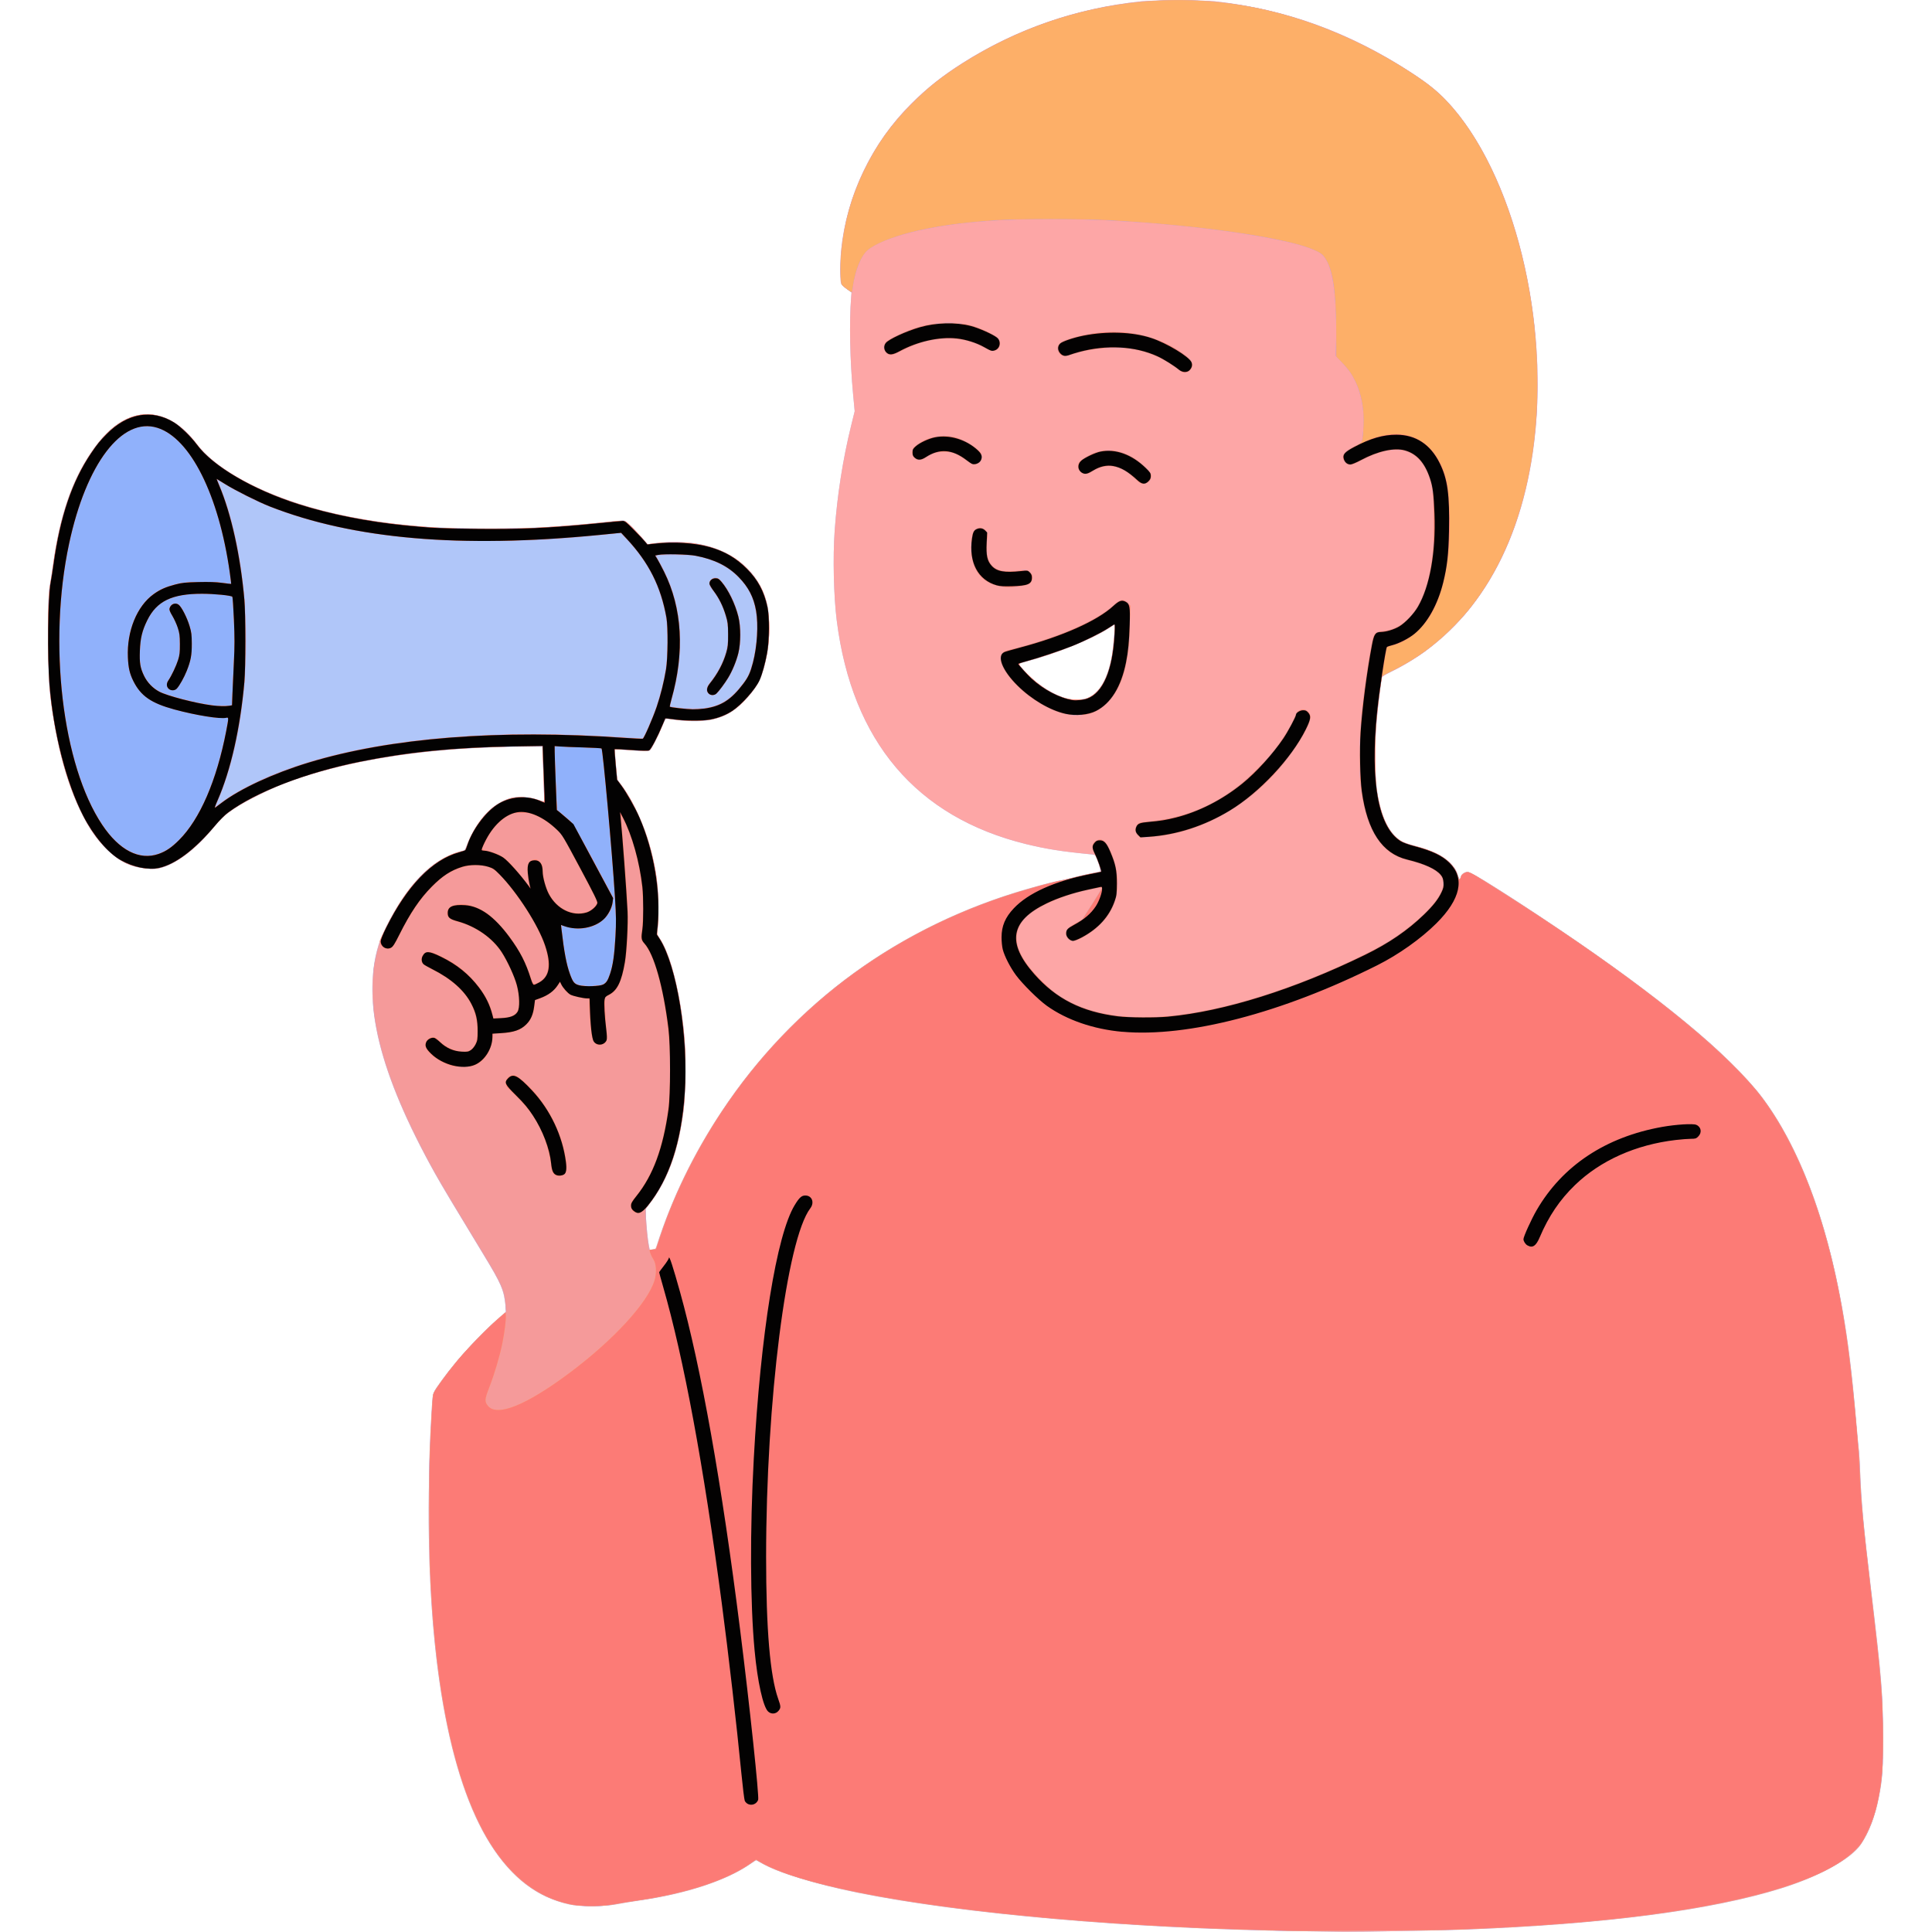 <?xml version="1.0" encoding="UTF-8"?>
<!-- Created with Inkscape (http://www.inkscape.org/) -->
<svg width="500" height="500" version="1.1" viewBox="0 0 132.29 132.29" xmlns="http://www.w3.org/2000/svg" xmlns:cc="http://creativecommons.org/ns#" xmlns:dc="http://purl.org/dc/elements/1.1/" xmlns:rdf="http://www.w3.org/1999/02/22-rdf-syntax-ns#">
 <g transform="translate(0 -164.71)">
  <g stroke-width=".055">
   <path d="m88.905 296.94c-11.393-0.165-22.94-1.171-30.136-2.624-2.977-0.601-5.516-1.381-6.638-2.038-0.184-0.108-0.345-0.197-0.357-0.197-0.012 0-0.178 0.109-0.369 0.242-1.636 1.143-4.39 2.054-7.616 2.518-0.537 0.077-1.247 0.195-1.578 0.261-0.808 0.162-2.49 0.173-3.184 0.021-2.24-0.491-3.97-1.805-5.453-4.145-2.874-4.533-4.35-12.965-4.212-24.061 0.033-2.614 0.064-3.509 0.203-5.765 0.071-1.15 0.015-1.001 0.754-2.022 0.936-1.294 2.554-3.059 3.795-4.141l0.537-0.469-0.036-0.386c-0.102-1.086-0.28-1.499-1.531-3.556-1.954-3.214-2.868-4.744-3.315-5.546-3.107-5.585-4.479-9.896-4.249-13.351 0.094-1.41 0.347-2.356 0.953-3.561 1.147-2.281 2.358-3.745 3.797-4.589 0.365-0.214 1.288-0.573 1.483-0.576 0.043-8.3e-4 0.165-0.234 0.288-0.551 0.419-1.076 1.172-2.075 1.966-2.606 0.836-0.559 1.775-0.68 2.739-0.353 0.27 0.092 0.499 0.16 0.508 0.151 0.009-9e-3 -0.014-0.855-0.051-1.88l-0.067-1.864-0.332-4e-3c-8.912-0.099-16.622 1.474-20.768 4.236-0.646 0.43-0.79 0.565-1.549 1.455-1.205 1.412-2.525 2.385-3.556 2.62-0.355 0.081-1.139 0.04-1.617-0.085-2.731-0.713-4.822-4.6-5.732-10.655-0.221-1.473-0.257-2.035-0.289-4.591-0.03-2.345 0.018-3.717 0.149-4.261 0.029-0.12 0.114-0.667 0.19-1.215 0.392-2.846 1.067-5.06 2.078-6.821 1.451-2.527 3.115-3.693 4.873-3.414 1.058 0.168 2.001 0.819 2.893 1.997 1.588 2.1 5.576 4.005 10.401 4.969 2.873 0.574 5.652 0.815 9.426 0.816 2.991 1e-3 4.925-0.104 8.06-0.436 0.706-0.075 1.334-0.124 1.395-0.109 0.113 0.028 0.975 0.886 1.366 1.36l0.217 0.262 0.41-0.069c0.623-0.105 2.369-0.089 3.005 0.029 2.66 0.491 4.424 2.127 4.834 4.482 0.109 0.63 0.109 1.876-0.001 2.665-0.103 0.742-0.349 1.716-0.542 2.153-0.189 0.428-0.657 1.046-1.198 1.584-0.707 0.702-1.371 1.043-2.342 1.2-0.761 0.123-1.358 0.103-2.84-0.096-0.073-0.01-0.156 0.127-0.356 0.588-0.39 0.9-0.689 1.458-0.837 1.566-0.125 0.091-0.191 0.092-1.242 0.01-0.61-0.047-1.119-0.076-1.132-0.064-0.012 0.012 0.022 0.476 0.076 1.031l0.098 1.009 0.461 0.684c1.208 1.792 2 4.075 2.292 6.611 0.072 0.62 0.074 2.516 0.004 2.978-0.049 0.32-0.045 0.335 0.142 0.62 0.796 1.212 1.48 4.033 1.712 7.061 0.087 1.131 0.041 3.834-0.08 4.746-0.363 2.731-1.074 4.711-2.254 6.276l-0.355 0.47 0.035 0.577c0.048 0.792 0.127 1.559 0.198 1.905l0.059 0.29 0.2-0.017c0.185-0.015 0.207-0.036 0.279-0.263 1.043-3.247 2.503-6.265 4.457-9.207 4.934-7.432 12.18-12.701 20.928-15.218 1.132-0.326 2.221-0.601 2.377-0.601 0.064 0 0.333-0.062 0.599-0.139 0.266-0.076 0.824-0.209 1.24-0.295l0.757-0.156-0.012-0.196c-0.007-0.108-0.081-0.362-0.165-0.565l-0.153-0.369-0.272-0.039c-0.15-0.021-0.651-0.077-1.113-0.125-1.112-0.114-2.234-0.309-3.339-0.58-7.523-1.848-11.925-7.036-12.974-15.294-0.213-1.679-0.275-4.343-0.144-6.175 0.174-2.427 0.561-4.893 1.127-7.188l0.243-0.986-0.107-1.145c-0.217-2.323-0.271-4.962-0.137-6.637l0.028-0.355-0.331-0.233c-0.182-0.128-0.355-0.296-0.384-0.372-0.07-0.184-0.068-1.556 0.003-2.271 0.372-3.749 2.088-7.335 4.805-10.048 1.048-1.046 2.141-1.914 3.483-2.765 3.711-2.354 7.823-3.776 12.257-4.239 0.912-0.095 4.178-0.095 5.054-1e-5 4.842 0.526 9.238 2.127 13.497 4.915 1.075 0.703 1.739 1.237 2.357 1.89 4.633 4.906 7.179 15.247 5.917 24.025-1.038 7.218-4.421 12.474-9.693 15.065-0.33 0.162-0.616 0.325-0.636 0.361-0.038 0.07-0.281 1.966-0.376 2.935-0.098 0.991-0.13 3.237-0.059 4.039 0.168 1.887 0.558 3.089 1.242 3.828 0.389 0.42 0.638 0.565 1.222 0.71 1.894 0.471 2.898 1.136 3.167 2.098 0.082 0.293 0.139 0.321 0.185 0.092 0.04-0.198 0.262-0.353 0.497-0.347 0.249 7e-3 2.737 1.57 6.151 3.865 6.946 4.668 11.807 8.688 13.981 11.561 2.518 3.329 4.402 8.279 5.497 14.442 0.403 2.269 0.663 4.376 0.958 7.771 0.091 1.052 0.178 1.974 0.192 2.049 0.014 0.075 0.052 0.751 0.083 1.503 0.089 2.131 0.227 3.618 0.71 7.677 0.767 6.442 0.839 7.321 0.843 10.273 4e-3 2.471-0.025 2.914-0.279 4.232-0.239 1.244-0.686 2.412-1.231 3.214-0.681 1.004-2.852 2.198-5.481 3.018-4.805 1.497-12.013 2.438-21.557 2.814-1.4 0.055-7.638 0.17-8.36 0.154-0.195-4e-3 -1.597-0.026-3.115-0.048zm-14.355-84.463c0.761-0.34 1.327-1.376 1.59-2.91 0.084-0.486 0.215-2.019 0.176-2.058-0.012-0.012-0.191 0.087-0.397 0.22-1.169 0.754-3.547 1.72-5.553 2.254-0.323 0.086-0.587 0.174-0.587 0.196 0 0.087 0.567 0.713 0.92 1.018 0.789 0.679 1.578 1.128 2.375 1.351 0.409 0.115 1.139 0.079 1.476-0.071z" fill="#b0c6f9"/>
   <path d="m88.905 296.94c-11.393-0.165-22.94-1.171-30.136-2.624-2.977-0.601-5.516-1.381-6.638-2.038-0.184-0.108-0.345-0.197-0.357-0.197-0.012 0-0.178 0.109-0.369 0.242-1.636 1.143-4.39 2.054-7.616 2.518-0.537 0.077-1.247 0.195-1.578 0.261-0.808 0.162-2.49 0.173-3.184 0.021-2.24-0.491-3.97-1.805-5.453-4.145-2.874-4.533-4.35-12.965-4.212-24.061 0.033-2.614 0.064-3.509 0.203-5.765 0.071-1.15 0.015-1.001 0.754-2.022 0.936-1.294 2.554-3.059 3.795-4.141l0.537-0.469-0.036-0.386c-0.102-1.086-0.28-1.499-1.531-3.556-1.954-3.214-2.868-4.744-3.315-5.546-3.808-6.844-5.008-11.723-3.844-15.628 0.076-0.255 0.322-0.833 0.547-1.284 1.44-2.886 3.235-4.687 5.101-5.117 0.271-0.062 0.275-0.067 0.393-0.396 0.326-0.909 1.027-1.977 1.641-2.5 0.369-0.314 0.907-0.61 1.328-0.731 0.481-0.138 1.353-0.092 1.889 0.099 0.224 0.08 0.418 0.134 0.431 0.121 0.013-0.013-4e-3 -0.756-0.039-1.651-0.035-0.895-0.063-1.744-0.062-1.887l4.13e-4 -0.26-0.724 4.1e-4c-1.18 8.3e-4 -3.861 0.102-5.123 0.193-4.578 0.331-8.589 1.127-11.803 2.344-0.963 0.364-2.764 1.26-3.442 1.712-0.679 0.452-0.889 0.649-1.607 1.505-1.151 1.374-2.437 2.325-3.495 2.586-0.326 0.08-0.454 0.084-0.97 0.03-1.129-0.118-1.829-0.47-2.73-1.372-0.672-0.673-1.133-1.338-1.651-2.382-0.92-1.853-1.572-4.091-1.998-6.858-0.265-1.717-0.307-2.484-0.304-5.437 0.002-2.278 0.017-2.759 0.097-3.224 0.052-0.301 0.142-0.889 0.201-1.308 0.268-1.911 0.58-3.305 1.043-4.659 0.693-2.025 1.949-4.029 3.1-4.946 1.744-1.388 3.672-1.166 5.29 0.612 0.123 0.135 0.315 0.369 0.427 0.519 1.052 1.416 3.487 2.903 6.398 3.905 2.793 0.962 5.938 1.541 9.863 1.815 1.31 0.092 5.89 0.091 7.349-1e-3 1.442-0.091 3.428-0.259 4.635-0.392 0.844-0.093 0.993-0.097 1.12-0.031 0.152 0.079 0.69 0.622 1.215 1.226l0.302 0.347 0.408-0.058c1.415-0.201 2.92-0.09 4.096 0.301 1.677 0.558 2.982 1.784 3.507 3.298 0.197 0.567 0.267 1.012 0.298 1.885 0.035 0.984-0.048 1.791-0.281 2.752-0.275 1.13-0.629 1.747-1.505 2.627-0.652 0.655-1.265 0.995-2.146 1.192-0.527 0.118-1.904 0.116-2.605-3e-3 -0.285-0.049-0.535-0.071-0.555-0.049-0.02 0.021-0.125 0.255-0.234 0.52-0.266 0.648-0.713 1.53-0.819 1.619-0.103 0.086-0.27 0.086-1.468-4e-5 -0.504-0.036-0.929-0.053-0.945-0.038-0.015 0.015 0.015 0.488 0.067 1.051l0.095 1.023 0.236 0.304c0.543 0.7 1.283 2.123 1.697 3.265 0.384 1.06 0.685 2.389 0.835 3.688 0.074 0.646 0.077 2.47 0.004 2.965l-0.054 0.369 0.195 0.286c0.689 1.014 1.3 3.306 1.638 6.146 0.14 1.175 0.14 4.479 8.26e-4 5.561-0.357 2.772-1.147 4.958-2.329 6.442l-0.288 0.362 0.036 0.587c0.049 0.802 0.128 1.567 0.198 1.915l0.059 0.29 0.2-0.017c0.185-0.015 0.207-0.036 0.279-0.263 1.043-3.247 2.503-6.265 4.457-9.207 4.934-7.432 12.182-12.702 20.928-15.218 1.145-0.329 1.982-0.542 2.377-0.604 0.165-0.026 0.524-0.107 0.797-0.181 0.273-0.073 0.752-0.185 1.065-0.248 0.313-0.063 0.623-0.127 0.688-0.142l0.119-0.027-0.127-0.396c-0.248-0.775-0.221-0.741-0.627-0.778-1.832-0.17-3.026-0.358-4.374-0.69-7.523-1.848-11.925-7.036-12.974-15.294-0.213-1.679-0.275-4.343-0.144-6.175 0.174-2.427 0.561-4.893 1.127-7.188l0.243-0.986-0.107-1.145c-0.217-2.323-0.271-4.962-0.137-6.637l0.028-0.355-0.331-0.233c-0.182-0.128-0.355-0.296-0.384-0.372-0.07-0.184-0.068-1.556 0.003-2.271 0.372-3.749 2.088-7.335 4.805-10.048 1.048-1.046 2.141-1.914 3.483-2.765 3.711-2.354 7.823-3.776 12.257-4.239 0.912-0.095 4.178-0.095 5.054-2e-5 4.842 0.526 9.238 2.127 13.497 4.915 1.075 0.703 1.739 1.237 2.357 1.89 4.633 4.906 7.179 15.247 5.917 24.025-1.041 7.235-4.449 12.516-9.736 15.086-0.423 0.205-0.596 0.318-0.614 0.4-0.05 0.225-0.241 1.716-0.336 2.628-0.139 1.328-0.14 4.226-0.003 5.096 0.289 1.827 0.85 2.984 1.682 3.472 0.136 0.08 0.54 0.221 0.898 0.314 1.733 0.45 2.693 1.099 2.954 1.996 0.097 0.333 0.159 0.374 0.206 0.136 0.04-0.198 0.262-0.353 0.497-0.347 0.249 7e-3 2.737 1.57 6.151 3.865 6.946 4.668 11.807 8.688 13.981 11.561 2.518 3.328 4.402 8.279 5.497 14.442 0.403 2.269 0.663 4.376 0.958 7.771 0.091 1.052 0.178 1.974 0.192 2.049 0.014 0.075 0.052 0.751 0.083 1.503 0.089 2.131 0.227 3.618 0.71 7.677 0.767 6.442 0.839 7.321 0.843 10.273 4e-3 2.471-0.025 2.914-0.279 4.232-0.239 1.244-0.686 2.412-1.231 3.214-0.681 1.004-2.852 2.198-5.481 3.018-4.805 1.497-12.013 2.438-21.557 2.814-1.4 0.055-7.638 0.17-8.36 0.154-0.195-4e-3 -1.597-0.026-3.115-0.048zm-73.331-77.573c4.234-2.809 11.754-4.39 20.874-4.388 2.264 4.2e-4 6.55 0.177 7.382 0.304l0.197 0.03 0.278-0.618c0.39-0.868 0.586-1.379 0.799-2.084 1.3-4.3 0.545-8.105-2.171-10.943l-0.448-0.468-1.011 0.111c-1.014 0.111-2.401 0.232-3.88 0.338-1.282 0.092-5.878 0.128-7.24 0.056-4.647-0.244-8.522-0.99-11.806-2.272-1.128-0.441-2.334-1.059-3.641-1.865-0.021-0.013 0.059 0.215 0.178 0.507 1.958 4.811 2.331 12.46 0.892 18.242-0.305 1.226-0.875 2.905-1.197 3.527l-0.092 0.178 0.238-0.192c0.131-0.105 0.422-0.314 0.648-0.464zm33.021-6.225c0.859-0.191 1.509-0.641 2.191-1.518 0.414-0.532 0.469-0.636 0.658-1.236 0.428-1.36 0.516-3.11 0.215-4.291-0.334-1.311-1.397-2.427-2.85-2.991-0.837-0.325-1.282-0.392-2.617-0.395-0.666-1e-3 -1.227 0.013-1.246 0.032-0.019 0.019 0.042 0.164 0.136 0.324 0.738 1.251 1.208 2.616 1.397 4.058 0.067 0.507 0.081 0.947 0.06 1.841-0.031 1.33-0.112 1.936-0.42 3.142-0.115 0.451-0.218 0.856-0.228 0.901-0.045 0.198 1.963 0.296 2.703 0.131zm-0.124-0.988c-0.169-0.215-0.123-0.358 0.295-0.912 1.113-1.476 1.385-3.18 0.768-4.822-0.164-0.437-0.487-0.999-0.763-1.33-0.234-0.281-0.258-0.524-0.067-0.703 0.22-0.207 0.428-0.16 0.718 0.163 0.139 0.155 0.337 0.425 0.439 0.599 1.297 2.213 1.096 4.748-0.537 6.769-0.259 0.321-0.309 0.357-0.511 0.372-0.19 0.014-0.242-6e-3 -0.344-0.136zm25.979 0.361c0.822-0.308 1.43-1.347 1.69-2.892 0.083-0.494 0.194-1.63 0.196-2.007l8.26e-4 -0.176-0.423 0.278c-1.157 0.76-3.561 1.728-5.716 2.302l-0.484 0.129 0.271 0.325c0.781 0.939 1.984 1.763 2.992 2.052 0.469 0.134 1.097 0.13 1.474-0.011z" fill="#fda6a6"/>
   <path d="m87.703 296.91c-6.196-0.167-10.586-0.4-15.382-0.815-9.812-0.849-17.11-2.217-20.033-3.755l-0.526-0.276-0.512 0.343c-1.654 1.106-4.564 2.031-7.726 2.455-0.451 0.06-0.992 0.146-1.202 0.191-1.736 0.367-3.507 0.183-4.982-0.518-1.322-0.628-2.634-1.845-3.617-3.355-2.24-3.441-3.679-9.21-4.158-16.666-0.19-2.958-0.246-8.001-0.119-10.71 0.131-2.794 0.183-3.556 0.251-3.716 0.106-0.246 0.89-1.32 1.549-2.122 0.736-0.896 2.067-2.264 2.824-2.905l0.581-0.492-0.027-0.492c-0.053-0.963-0.262-1.453-1.455-3.415-3.148-5.179-3.67-6.086-4.699-8.169-1.607-3.252-2.498-5.874-2.849-8.388-0.096-0.686-0.096-2.737-0.001-3.279 0.174-0.993 0.447-1.875 0.803-2.596 0.939-1.902 2.076-3.409 3.229-4.281 0.484-0.366 1.319-0.787 1.813-0.914l0.387-0.1 0.118-0.33c0.325-0.906 1.027-1.975 1.64-2.498 0.369-0.314 0.907-0.61 1.328-0.731 0.481-0.138 1.353-0.092 1.889 0.099 0.224 0.08 0.418 0.134 0.431 0.121 0.013-0.013-4e-3 -0.756-0.039-1.651-0.035-0.895-0.063-1.744-0.062-1.887l4.13e-4 -0.26-0.724 4.1e-4c-1.18 8.3e-4 -3.861 0.102-5.123 0.193-4.578 0.331-8.589 1.127-11.803 2.344-0.963 0.364-2.764 1.26-3.442 1.712-0.679 0.452-0.889 0.649-1.607 1.505-1.151 1.374-2.437 2.325-3.495 2.586-0.326 0.08-0.454 0.084-0.97 0.03-1.129-0.118-1.829-0.47-2.73-1.372-0.672-0.673-1.133-1.338-1.651-2.382-0.92-1.853-1.572-4.091-1.998-6.858-0.265-1.717-0.307-2.484-0.304-5.437 0.002-2.278 0.017-2.759 0.097-3.224 0.052-0.301 0.142-0.889 0.201-1.308 0.268-1.911 0.58-3.305 1.043-4.659 0.693-2.025 1.949-4.029 3.1-4.946 1.744-1.388 3.672-1.166 5.29 0.612 0.123 0.135 0.315 0.369 0.427 0.519 1.052 1.416 3.487 2.903 6.398 3.905 2.793 0.962 5.938 1.541 9.863 1.815 1.31 0.092 5.89 0.091 7.349-1e-3 1.442-0.091 3.428-0.259 4.635-0.392 0.844-0.093 0.993-0.097 1.12-0.031 0.152 0.079 0.69 0.622 1.215 1.226l0.302 0.347 0.408-0.058c1.415-0.201 2.92-0.09 4.096 0.301 1.677 0.558 2.982 1.784 3.507 3.298 0.197 0.567 0.267 1.012 0.298 1.885 0.035 0.984-0.048 1.791-0.281 2.752-0.275 1.13-0.629 1.747-1.505 2.627-0.652 0.655-1.265 0.995-2.146 1.192-0.527 0.118-1.904 0.116-2.605-3e-3 -0.285-0.049-0.535-0.071-0.555-0.049-0.02 0.021-0.125 0.255-0.234 0.52-0.266 0.648-0.713 1.53-0.819 1.619-0.103 0.086-0.27 0.086-1.468-4e-5 -0.504-0.036-0.929-0.053-0.945-0.038-0.015 0.015 0.015 0.488 0.067 1.051l0.095 1.023 0.236 0.304c1.099 1.415 2.071 3.901 2.428 6.207 0.138 0.89 0.199 2.961 0.108 3.637-0.059 0.438-0.057 0.457 0.069 0.625 0.805 1.072 1.557 4.122 1.785 7.243 0.081 1.107 0.036 3.646-0.081 4.569-0.352 2.772-1.031 4.682-2.252 6.334l-0.348 0.471 4.5e-5 0.395c5.2e-5 0.461 0.083 1.427 0.172 1.994l0.062 0.396h0.24c0.145 0 0.248-0.027 0.26-0.068 1.17-3.999 3.596-8.533 6.498-12.144 1.483-1.845 3.488-3.88 5.282-5.362 3.378-2.789 7.365-4.997 11.776-6.522 0.968-0.334 2.997-0.922 3.77-1.093 0.301-0.066 0.928-0.214 1.393-0.329 0.466-0.115 1.031-0.239 1.257-0.277 0.225-0.038 0.427-0.084 0.448-0.102 0.053-0.045-0.256-0.949-0.422-1.231-0.248-0.423-0.122-0.861 0.27-0.935 0.322-0.06 0.506 0.086 0.743 0.594 0.295 0.633 0.429 1.073 0.528 1.731 0.274 1.829-0.542 3.351-2.326 4.338-0.658 0.364-1.01 0.333-1.153-0.101-0.106-0.32 0.027-0.502 0.588-0.809l0.477-0.261 0.696-1.085c0.383-0.597 0.696-1.103 0.696-1.124 0-0.095-1.761 0.313-2.623 0.607-1.649 0.563-2.811 1.378-3.113 2.186-0.273 0.73-0.038 1.623 0.675 2.56 1.75 2.3 4.029 3.383 7.378 3.507 4.109 0.152 10.021-1.487 15.879-4.403 2.615-1.302 4.865-3.279 5.143-4.521 0.055-0.248 0.051-0.324-0.03-0.537-0.191-0.501-0.866-0.895-2.061-1.205-0.998-0.258-1.442-0.487-1.958-1.007-0.684-0.689-1.123-1.626-1.392-2.972-0.21-1.049-0.264-1.711-0.263-3.207 0.002-1.935 0.173-3.769 0.589-6.311 0.37-2.26 0.34-2.193 1.02-2.269 1.494-0.167 2.558-1.428 3.134-3.71 0.206-0.816 0.308-1.768 0.337-3.147 0.048-2.233-0.08-3.277-0.509-4.157-0.513-1.052-1.353-1.519-2.479-1.379-0.555 0.069-1.087 0.256-1.944 0.684-0.786 0.392-0.895 0.407-1.149 0.153-0.096-0.097-0.132-0.192-0.132-0.355 0-0.294 0.128-0.418 0.755-0.733 0.272-0.136 0.508-0.271 0.525-0.299 0.017-0.028 0.061-0.363 0.097-0.743 0.14-1.48-0.18-2.962-0.859-3.99-0.119-0.18-0.398-0.518-0.621-0.752l-0.404-0.424 0.029-0.942c0.016-0.518 8e-3 -1.434-0.018-2.035-0.095-2.204-0.382-3.417-0.933-3.945-0.451-0.432-2.064-0.889-4.663-1.323-6.229-1.038-14.043-1.403-19.316-0.903-3.499 0.332-6.504 1.177-7.294 2.052-0.384 0.425-0.773 1.511-0.88 2.455l-0.036 0.319-0.326-0.229c-0.179-0.126-0.35-0.273-0.379-0.327-0.091-0.169-0.118-1.181-0.052-1.978 0.178-2.171 0.686-4.012 1.644-5.956 0.859-1.742 1.802-3.046 3.246-4.484 1.016-1.012 1.739-1.604 2.93-2.399 5.979-3.99 13.187-5.495 20.164-4.212 3.848 0.708 7.812 2.358 11.366 4.73 0.83 0.554 1.396 1.009 1.941 1.558 3.106 3.134 5.463 9.071 6.171 15.543 0.209 1.907 0.271 4.718 0.141 6.366-0.43 5.46-1.957 9.777-4.638 13.114-0.729 0.908-2.01 2.118-3.04 2.871-0.521 0.381-1.644 1.039-2.281 1.336-0.403 0.188-0.595 0.307-0.614 0.383-0.069 0.265-0.303 2.289-0.387 3.335-0.112 1.407-0.084 3.611 0.057 4.506 0.282 1.789 0.834 2.913 1.673 3.405 0.134 0.078 0.57 0.229 0.97 0.336 1.232 0.328 1.918 0.672 2.422 1.215 0.285 0.307 0.39 0.486 0.48 0.823 0.061 0.226 0.168 0.319 0.168 0.146 0-0.047 0.072-0.158 0.16-0.246 0.269-0.269 0.396-0.232 1.447 0.423 6.384 3.985 12.02 8.047 15.579 11.231 0.996 0.891 2.61 2.542 3.193 3.268 1.79 2.226 3.423 5.65 4.546 9.532 1.055 3.648 1.716 7.666 2.178 13.254 0.061 0.736 0.134 1.511 0.161 1.721 0.028 0.21 0.065 0.837 0.083 1.393 0.064 1.977 0.217 3.612 0.821 8.743 0.661 5.619 0.758 6.828 0.762 9.535 2e-3 1.631-0.016 2.175-0.095 2.814-0.297 2.395-0.926 4.074-1.852 4.949-1.975 1.865-6.552 3.329-13.376 4.281-3.81 0.531-8.029 0.87-13.743 1.102-1.323 0.054-10.756 0.11-12.158 0.072zm-72.129-77.543c4.234-2.809 11.754-4.39 20.874-4.388 2.264 4.2e-4 6.55 0.177 7.382 0.304l0.197 0.03 0.278-0.618c0.39-0.868 0.586-1.379 0.799-2.084 1.3-4.3 0.545-8.105-2.171-10.943l-0.448-0.468-1.011 0.111c-1.014 0.111-2.401 0.232-3.88 0.338-1.282 0.092-5.878 0.128-7.24 0.056-4.647-0.244-8.522-0.99-11.806-2.272-1.128-0.441-2.334-1.059-3.641-1.865-0.021-0.013 0.059 0.215 0.178 0.507 1.958 4.811 2.331 12.46 0.892 18.242-0.305 1.226-0.875 2.905-1.197 3.527l-0.092 0.178 0.238-0.192c0.131-0.105 0.422-0.314 0.648-0.464zm33.021-6.225c0.859-0.191 1.509-0.641 2.191-1.518 0.414-0.532 0.469-0.636 0.658-1.236 0.428-1.36 0.516-3.11 0.215-4.291-0.334-1.311-1.397-2.427-2.85-2.991-0.837-0.325-1.282-0.392-2.617-0.395-0.666-1e-3 -1.227 0.013-1.246 0.032-0.019 0.019 0.042 0.164 0.136 0.324 0.738 1.251 1.208 2.616 1.397 4.058 0.067 0.507 0.081 0.947 0.06 1.841-0.031 1.33-0.112 1.936-0.42 3.142-0.115 0.451-0.218 0.856-0.228 0.901-0.045 0.198 1.963 0.296 2.703 0.131zm-0.124-0.988c-0.169-0.215-0.123-0.358 0.295-0.912 1.113-1.476 1.385-3.18 0.768-4.822-0.164-0.437-0.487-0.999-0.763-1.33-0.234-0.281-0.258-0.524-0.067-0.703 0.22-0.207 0.428-0.16 0.718 0.163 0.139 0.155 0.337 0.425 0.439 0.599 1.297 2.213 1.096 4.748-0.537 6.769-0.259 0.321-0.309 0.357-0.511 0.372-0.19 0.014-0.242-6e-3 -0.344-0.136zm29.568 9.841c-0.33-0.139-0.405-0.598-0.138-0.849 0.113-0.106 0.234-0.134 0.829-0.192 2.812-0.274 5.183-1.424 7.309-3.544 1.044-1.041 1.796-2.024 2.371-3.1 0.152-0.284 0.276-0.556 0.276-0.605 0-0.172 0.236-0.373 0.476-0.405 0.203-0.027 0.248-0.012 0.396 0.136 0.134 0.134 0.167 0.212 0.167 0.403 0 0.467-0.838 1.918-1.793 3.105-0.524 0.651-1.64 1.772-2.25 2.26-1.865 1.493-4.022 2.444-6.202 2.735-0.945 0.126-1.244 0.137-1.44 0.055zm-4.781-8.335c-1.14-0.151-2.598-0.967-3.656-2.048-0.724-0.739-1.086-1.337-1.093-1.804-0.006-0.39 0.123-0.48 1.016-0.707 1.74-0.442 3.421-1.037 4.708-1.666 0.868-0.424 1.393-0.758 2.018-1.284 0.408-0.343 0.446-0.363 0.65-0.335 0.415 0.056 0.444 0.13 0.465 1.2 0.07 3.655-0.887 5.975-2.696 6.536-0.424 0.131-0.943 0.172-1.412 0.11zm1.191-1.146c0.822-0.308 1.43-1.347 1.69-2.892 0.083-0.494 0.194-1.63 0.196-2.007l8.26e-4 -0.176-0.423 0.278c-1.157 0.76-3.561 1.728-5.716 2.302l-0.484 0.129 0.271 0.325c0.781 0.939 1.984 1.763 2.992 2.052 0.469 0.134 1.097 0.13 1.474-0.011zm-6.065-7.672c-0.496-0.108-0.839-0.291-1.175-0.627-0.501-0.501-0.708-1.087-0.708-2.006 0-1.004 0.156-1.355 0.604-1.355 0.162 0 0.253 0.037 0.366 0.15 0.139 0.139 0.148 0.176 0.126 0.491-0.047 0.65-0.03 1.161 0.049 1.433 0.108 0.371 0.484 0.749 0.834 0.838 0.321 0.081 0.94 0.082 1.392 4e-3 0.416-0.072 0.635-6e-3 0.757 0.229 0.118 0.229 0.097 0.411-0.071 0.598-0.131 0.146-0.213 0.177-0.642 0.247-0.594 0.096-1.09 0.096-1.532-6.8e-4zm9.37-7.327c-1.08-0.993-1.986-1.153-2.972-0.524-0.352 0.224-0.584 0.228-0.799 0.013-0.24-0.24-0.224-0.507 0.047-0.764 0.277-0.264 0.848-0.538 1.335-0.64 0.703-0.148 1.517 9e-3 2.213 0.427 0.468 0.281 1.109 0.852 1.199 1.067 0.159 0.381-0.069 0.726-0.481 0.726-0.181 0-0.26-0.044-0.542-0.304zm-11.558-1.262c-0.178-0.139-0.484-0.33-0.679-0.423-0.32-0.153-0.406-0.17-0.874-0.17-0.478 0-0.547 0.014-0.874 0.179-0.195 0.099-0.443 0.232-0.55 0.295-0.358 0.213-0.762-0.026-0.762-0.452 0-0.193 0.032-0.258 0.205-0.421 0.399-0.376 1.344-0.719 1.981-0.719 0.398 0 0.983 0.147 1.398 0.351 0.511 0.252 1.093 0.704 1.163 0.905 0.074 0.214-0.013 0.511-0.182 0.622-0.242 0.158-0.469 0.112-0.825-0.166zm14.351-6.332c-0.792-0.6-1.52-0.952-2.512-1.213-0.441-0.116-0.684-0.142-1.535-0.164-1.13-0.029-1.895 0.065-2.787 0.344-0.661 0.207-0.921 0.226-1.105 0.081-0.337-0.265-0.229-0.728 0.215-0.918 0.341-0.146 1.166-0.366 1.82-0.485 0.733-0.134 2.453-0.134 3.169-3.2e-4 1.312 0.245 2.797 0.939 3.621 1.694 0.174 0.159 0.204 0.221 0.204 0.416 0 0.18-0.034 0.263-0.16 0.389-0.251 0.251-0.451 0.221-0.93-0.142zm-19.767-0.966c-0.162-0.078-0.309-0.398-0.264-0.576 0.052-0.209 0.286-0.397 0.827-0.665 1.794-0.889 3.67-1.134 5.254-0.686 0.54 0.153 1.552 0.629 1.744 0.821 0.095 0.095 0.127 0.189 0.127 0.371 0 0.205-0.027 0.266-0.168 0.385-0.092 0.078-0.234 0.142-0.314 0.142-0.08 3.8e-4 -0.417-0.136-0.747-0.304-0.747-0.379-1.242-0.512-2.049-0.551-1.108-0.054-2.252 0.22-3.459 0.83-0.6 0.303-0.736 0.336-0.95 0.233z" fill="#90b1fb"/>
   <path d="m87.703 296.91c-6.196-0.167-10.586-0.4-15.382-0.815-9.812-0.849-17.11-2.217-20.033-3.755l-0.526-0.276-0.512 0.343c-1.654 1.106-4.564 2.031-7.726 2.455-0.451 0.06-0.992 0.146-1.202 0.191-1.736 0.367-3.507 0.183-4.982-0.518-1.322-0.628-2.634-1.845-3.617-3.355-2.24-3.441-3.679-9.21-4.158-16.666-0.19-2.958-0.246-8.001-0.119-10.71 0.131-2.794 0.183-3.556 0.251-3.716 0.106-0.246 0.89-1.32 1.549-2.122 0.736-0.896 2.067-2.264 2.824-2.905l0.581-0.492-0.027-0.492c-0.053-0.963-0.262-1.453-1.455-3.415-3.148-5.179-3.67-6.086-4.699-8.169-1.607-3.252-2.498-5.874-2.849-8.388-0.096-0.686-0.096-2.737-0.001-3.279 0.174-0.993 0.447-1.875 0.803-2.596 0.939-1.902 2.076-3.409 3.229-4.281 0.484-0.366 1.319-0.787 1.813-0.914l0.387-0.1 0.118-0.33c0.325-0.906 1.027-1.975 1.64-2.498 0.369-0.314 0.907-0.61 1.328-0.731 0.481-0.138 1.353-0.092 1.889 0.099 0.224 0.08 0.418 0.134 0.431 0.121 0.013-0.013-4e-3 -0.756-0.039-1.651-0.035-0.895-0.063-1.744-0.062-1.887l4.13e-4 -0.26-0.724 4.1e-4c-1.18 8.3e-4 -3.861 0.102-5.123 0.193-4.578 0.331-8.589 1.127-11.803 2.344-0.963 0.364-2.764 1.26-3.442 1.712-0.679 0.452-0.889 0.649-1.607 1.505-1.151 1.374-2.437 2.325-3.495 2.586-0.326 0.08-0.454 0.084-0.97 0.03-1.129-0.118-1.829-0.47-2.73-1.372-0.672-0.673-1.133-1.338-1.651-2.382-0.92-1.853-1.572-4.091-1.998-6.858-0.265-1.717-0.307-2.484-0.304-5.437 0.002-2.278 0.017-2.759 0.097-3.224 0.052-0.301 0.142-0.889 0.201-1.308 0.268-1.911 0.58-3.305 1.043-4.659 0.693-2.025 1.949-4.029 3.1-4.946 1.744-1.388 3.672-1.166 5.29 0.612 0.123 0.135 0.315 0.369 0.427 0.519 1.052 1.416 3.487 2.903 6.398 3.905 2.793 0.962 5.938 1.541 9.863 1.815 1.31 0.092 5.89 0.091 7.349-1e-3 1.442-0.091 3.428-0.259 4.635-0.392 0.844-0.093 0.993-0.097 1.12-0.031 0.152 0.079 0.69 0.622 1.215 1.226l0.302 0.347 0.408-0.058c1.415-0.201 2.92-0.09 4.096 0.301 1.677 0.558 2.982 1.784 3.507 3.298 0.197 0.567 0.267 1.012 0.298 1.885 0.035 0.984-0.048 1.791-0.281 2.752-0.275 1.13-0.629 1.747-1.505 2.627-0.652 0.655-1.265 0.995-2.146 1.192-0.527 0.118-1.904 0.116-2.605-3e-3 -0.285-0.049-0.535-0.071-0.555-0.049-0.02 0.021-0.125 0.255-0.234 0.52-0.266 0.648-0.713 1.53-0.819 1.619-0.103 0.086-0.27 0.086-1.468-4e-5 -0.504-0.036-0.929-0.053-0.945-0.038-0.015 0.015 0.015 0.488 0.067 1.051l0.095 1.023 0.236 0.304c1.099 1.415 2.071 3.901 2.428 6.207 0.138 0.89 0.199 2.961 0.108 3.637-0.059 0.438-0.057 0.457 0.069 0.625 0.805 1.072 1.557 4.122 1.785 7.243 0.081 1.107 0.036 3.646-0.081 4.569-0.352 2.772-1.031 4.682-2.252 6.334l-0.348 0.471 4.5e-5 0.395c5.2e-5 0.461 0.083 1.427 0.172 1.994l0.062 0.396h0.24c0.145 0 0.248-0.027 0.26-0.068 1.17-3.999 3.596-8.533 6.498-12.144 1.483-1.845 3.488-3.88 5.282-5.362 3.378-2.789 7.365-4.997 11.776-6.522 0.968-0.334 2.997-0.922 3.77-1.093 0.301-0.066 0.928-0.214 1.393-0.329 0.466-0.115 1.031-0.239 1.257-0.277 0.225-0.038 0.427-0.084 0.448-0.102 0.053-0.045-0.256-0.949-0.422-1.231-0.248-0.423-0.122-0.861 0.27-0.935 0.322-0.06 0.506 0.086 0.743 0.594 0.295 0.633 0.429 1.073 0.528 1.731 0.274 1.829-0.542 3.351-2.326 4.338-0.658 0.364-1.01 0.333-1.153-0.101-0.106-0.32 0.027-0.502 0.588-0.809l0.477-0.261 0.696-1.085c0.383-0.597 0.696-1.103 0.696-1.124 0-0.095-1.761 0.313-2.623 0.607-1.649 0.563-2.811 1.378-3.113 2.186-0.273 0.73-0.038 1.623 0.675 2.56 1.75 2.3 4.029 3.383 7.378 3.507 4.109 0.152 10.021-1.487 15.879-4.403 2.615-1.302 4.865-3.279 5.143-4.521 0.055-0.248 0.051-0.324-0.03-0.537-0.191-0.501-0.866-0.895-2.061-1.205-0.998-0.258-1.442-0.487-1.958-1.007-0.684-0.689-1.123-1.626-1.392-2.972-0.21-1.049-0.264-1.711-0.263-3.207 0.002-1.935 0.173-3.769 0.589-6.311 0.37-2.26 0.34-2.193 1.02-2.269 1.494-0.167 2.558-1.428 3.134-3.71 0.206-0.816 0.308-1.768 0.337-3.147 0.048-2.233-0.08-3.277-0.509-4.157-0.513-1.052-1.353-1.519-2.479-1.379-0.555 0.069-1.087 0.256-1.944 0.684-0.786 0.392-0.895 0.407-1.149 0.153-0.096-0.097-0.132-0.192-0.132-0.355 0-0.294 0.128-0.418 0.755-0.733 0.272-0.136 0.508-0.271 0.525-0.299 0.017-0.028 0.061-0.363 0.097-0.743 0.14-1.48-0.18-2.962-0.859-3.99-0.119-0.18-0.398-0.518-0.621-0.752l-0.404-0.424 0.029-0.942c0.016-0.518 8e-3 -1.434-0.018-2.035-0.095-2.204-0.382-3.417-0.933-3.945-0.451-0.432-2.064-0.889-4.663-1.323-6.229-1.038-14.043-1.403-19.316-0.903-3.499 0.332-6.504 1.177-7.294 2.052-0.384 0.425-0.773 1.511-0.88 2.455l-0.036 0.319-0.326-0.229c-0.179-0.126-0.35-0.273-0.379-0.327-0.091-0.169-0.118-1.181-0.052-1.978 0.178-2.171 0.686-4.012 1.644-5.956 0.859-1.742 1.802-3.046 3.246-4.484 1.016-1.012 1.739-1.604 2.93-2.399 5.979-3.99 13.187-5.495 20.164-4.212 3.848 0.708 7.812 2.358 11.366 4.73 0.83 0.554 1.396 1.009 1.941 1.558 3.106 3.134 5.463 9.071 6.171 15.543 0.209 1.907 0.271 4.718 0.141 6.366-0.43 5.46-1.957 9.777-4.638 13.114-0.729 0.908-2.01 2.118-3.04 2.871-0.521 0.381-1.644 1.039-2.281 1.336-0.403 0.188-0.595 0.307-0.614 0.383-0.069 0.265-0.303 2.289-0.387 3.335-0.112 1.407-0.084 3.611 0.057 4.506 0.282 1.789 0.834 2.913 1.673 3.405 0.134 0.078 0.57 0.229 0.97 0.336 1.232 0.328 1.918 0.672 2.422 1.215 0.285 0.307 0.39 0.486 0.48 0.823 0.061 0.226 0.168 0.319 0.168 0.146 0-0.047 0.072-0.158 0.16-0.246 0.269-0.269 0.396-0.232 1.447 0.423 6.384 3.985 12.02 8.047 15.579 11.231 0.996 0.891 2.61 2.542 3.193 3.268 1.79 2.226 3.423 5.65 4.546 9.532 1.055 3.648 1.716 7.666 2.178 13.254 0.061 0.736 0.134 1.511 0.161 1.721 0.028 0.21 0.065 0.837 0.083 1.393 0.064 1.977 0.217 3.612 0.821 8.743 0.661 5.619 0.758 6.828 0.762 9.535 2e-3 1.631-0.016 2.175-0.095 2.814-0.297 2.395-0.926 4.074-1.852 4.949-1.975 1.865-6.552 3.329-13.376 4.281-3.81 0.531-8.029 0.87-13.743 1.102-1.323 0.054-10.756 0.11-12.158 0.072zm-46.406-64.791c0.224-0.119 0.319-0.266 0.477-0.732 0.194-0.575 0.3-1.306 0.369-2.557 0.054-0.98 0.049-1.371-0.032-2.678-0.191-3.063-0.83-10.143-0.921-10.199-0.031-0.019-0.588-0.05-1.238-0.069-0.65-0.018-1.359-0.047-1.577-0.063l-0.396-0.029 0.003 0.398c4e-3 0.635 0.144 3.979 0.168 3.996 0.159 0.112 0.931 0.775 1.039 0.892 0.079 0.086 0.74 1.271 1.469 2.633l1.326 2.478-0.03 0.293c-0.017 0.161-0.095 0.423-0.175 0.582-0.507 1.018-1.79 1.473-3.048 1.081l-0.315-0.098 0.032 0.282c0.178 1.551 0.342 2.419 0.579 3.068 0.206 0.565 0.298 0.679 0.626 0.77 0.384 0.107 1.412 0.076 1.647-0.05zm-30.426-8.948c0.497-0.175 0.882-0.437 1.397-0.953 1.423-1.424 2.566-4.066 3.22-7.445 0.179-0.924 0.179-0.964 0.006-0.92-0.402 0.101-2.083-0.169-3.554-0.569-1.594-0.434-2.302-0.926-2.811-1.951-0.248-0.5-0.34-0.9-0.371-1.617-0.079-1.801 0.62-3.513 1.768-4.333 0.442-0.316 0.826-0.487 1.478-0.657 0.459-0.12 0.688-0.144 1.575-0.166 0.74-0.018 1.211-2e-3 1.639 0.056 0.331 0.045 0.606 0.076 0.613 0.07 0.006-6e-3 -0.037-0.354-0.096-0.774-0.747-5.309-2.698-9.207-4.963-9.916-2.425-0.759-4.871 2.457-6.042 7.944-1.452 6.798-0.467 15.151 2.269 19.242 1.168 1.747 2.546 2.456 3.87 1.991zm4.295-3.488c1.279-0.973 3.554-2.026 5.955-2.758 5.616-1.712 13.087-2.298 21.631-1.697 0.657 0.046 1.225 0.072 1.262 0.058 0.091-0.035 0.678-1.379 0.952-2.181 0.261-0.761 0.507-1.75 0.643-2.581 0.124-0.757 0.14-2.89 0.027-3.525-0.383-2.141-1.203-3.769-2.725-5.406l-0.378-0.406-1.527 0.149c-9.485 0.924-16.803 0.289-22.537-1.956-0.769-0.301-2.406-1.121-3.053-1.53-0.312-0.197-0.574-0.358-0.582-0.358-0.009 0 0.07 0.203 0.175 0.451 0.825 1.951 1.452 4.791 1.722 7.8 0.094 1.051 0.094 4.632-1.4e-5 5.683-0.285 3.174-0.936 6.044-1.833 8.082-0.177 0.402-0.219 0.54-0.148 0.488 0.054-0.04 0.241-0.181 0.415-0.313zm33.061-6.458c1.147-0.16 1.842-0.604 2.673-1.709 0.345-0.459 0.48-0.754 0.658-1.437 0.292-1.125 0.382-2.593 0.217-3.542-0.163-0.933-0.516-1.62-1.192-2.316-0.737-0.759-1.657-1.214-2.959-1.465-0.523-0.1-2.157-0.136-2.556-0.056l-0.206 0.042 0.142 0.229c0.078 0.126 0.287 0.521 0.465 0.876 1.248 2.502 1.422 5.502 0.506 8.742-0.075 0.265-0.124 0.495-0.109 0.51 0.044 0.044 1.173 0.17 1.577 0.177 0.201 3e-3 0.554-0.02 0.785-0.053zm0.298-1.034c-0.167-0.167-0.14-0.415 0.072-0.677 0.538-0.664 0.924-1.389 1.14-2.143 0.105-0.364 0.123-0.556 0.12-1.224-0.003-0.699-0.021-0.85-0.153-1.284-0.199-0.659-0.464-1.196-0.826-1.678-0.165-0.219-0.3-0.451-0.3-0.515 0-0.206 0.181-0.37 0.41-0.37 0.175 0 0.236 0.036 0.414 0.243 0.472 0.551 0.938 1.513 1.155 2.385 0.17 0.683 0.169 1.811-8.27e-4 2.496-0.138 0.558-0.416 1.228-0.704 1.701-0.228 0.375-0.629 0.912-0.797 1.069-0.147 0.137-0.392 0.136-0.531-3e-3zm-32.834 0.84 0.198-0.033 0.028-0.773c0.016-0.425 0.06-1.4 0.098-2.166 0.056-1.115 0.056-1.699 0.003-2.923-0.037-0.842-0.085-1.548-0.108-1.571-0.09-0.09-1.236-0.203-2.076-0.204-2.058-2e-3 -3.105 0.505-3.751 1.818-0.348 0.707-0.474 1.227-0.505 2.091-0.031 0.833 0.024 1.163 0.282 1.702 0.22 0.459 0.598 0.853 1.047 1.093 0.541 0.288 2.485 0.794 3.603 0.937 0.474 0.061 0.921 0.072 1.18 0.029zm-4.158-1.179c-0.142-0.152-0.141-0.355 0.001-0.563 0.212-0.311 0.534-0.99 0.661-1.396 0.107-0.34 0.127-0.519 0.124-1.09-0.003-0.585-0.025-0.746-0.148-1.121-0.079-0.241-0.246-0.606-0.37-0.811-0.161-0.266-0.216-0.41-0.193-0.501 0.075-0.3 0.393-0.432 0.624-0.26 0.203 0.151 0.575 0.877 0.75 1.463 0.126 0.42 0.148 0.596 0.151 1.202 0.004 0.785-0.068 1.172-0.349 1.875-0.175 0.438-0.486 0.993-0.67 1.198-0.146 0.163-0.43 0.165-0.581 3e-3zm66.507 10.142c-0.33-0.139-0.405-0.598-0.138-0.849 0.113-0.106 0.234-0.134 0.829-0.192 2.812-0.274 5.183-1.424 7.309-3.544 1.044-1.041 1.796-2.024 2.371-3.1 0.152-0.284 0.276-0.556 0.276-0.605 0-0.172 0.236-0.373 0.476-0.405 0.203-0.027 0.248-0.012 0.396 0.136 0.134 0.134 0.167 0.212 0.167 0.403 0 0.467-0.838 1.918-1.793 3.105-0.524 0.651-1.64 1.772-2.25 2.26-1.865 1.493-4.022 2.444-6.202 2.735-0.945 0.126-1.244 0.137-1.44 0.055zm-4.781-8.335c-1.14-0.151-2.598-0.967-3.656-2.048-0.724-0.739-1.086-1.337-1.093-1.804-0.006-0.39 0.123-0.48 1.016-0.707 1.74-0.442 3.421-1.037 4.708-1.666 0.868-0.424 1.393-0.758 2.018-1.284 0.408-0.343 0.446-0.363 0.65-0.335 0.415 0.056 0.444 0.13 0.465 1.2 0.07 3.655-0.887 5.975-2.696 6.536-0.424 0.131-0.943 0.172-1.412 0.11zm1.191-1.146c0.822-0.308 1.43-1.347 1.69-2.892 0.083-0.494 0.194-1.63 0.196-2.007l8.26e-4 -0.176-0.423 0.278c-1.157 0.76-3.561 1.728-5.716 2.302l-0.484 0.129 0.271 0.325c0.781 0.939 1.984 1.763 2.992 2.052 0.469 0.134 1.097 0.13 1.474-0.011zm-6.065-7.672c-0.496-0.108-0.839-0.291-1.175-0.627-0.501-0.501-0.708-1.087-0.708-2.006 0-1.004 0.156-1.355 0.604-1.355 0.162 0 0.253 0.037 0.366 0.15 0.139 0.139 0.148 0.176 0.126 0.491-0.047 0.65-0.03 1.161 0.049 1.433 0.108 0.371 0.484 0.749 0.834 0.838 0.321 0.081 0.94 0.082 1.392 4e-3 0.416-0.072 0.635-6e-3 0.757 0.229 0.118 0.229 0.097 0.411-0.071 0.598-0.131 0.146-0.213 0.177-0.642 0.247-0.594 0.096-1.09 0.096-1.532-6.8e-4zm9.37-7.327c-1.08-0.993-1.986-1.153-2.972-0.524-0.352 0.224-0.584 0.228-0.799 0.013-0.24-0.24-0.224-0.507 0.047-0.764 0.277-0.264 0.848-0.538 1.335-0.64 0.703-0.148 1.517 9e-3 2.213 0.427 0.468 0.281 1.109 0.852 1.199 1.067 0.159 0.381-0.069 0.726-0.481 0.726-0.181 0-0.26-0.044-0.542-0.304zm-11.558-1.262c-0.178-0.139-0.484-0.33-0.679-0.423-0.32-0.153-0.406-0.17-0.874-0.17-0.478 0-0.547 0.014-0.874 0.179-0.195 0.099-0.443 0.232-0.55 0.295-0.358 0.213-0.762-0.026-0.762-0.452 0-0.193 0.032-0.258 0.205-0.421 0.399-0.376 1.344-0.719 1.981-0.719 0.398 0 0.983 0.147 1.398 0.351 0.511 0.252 1.093 0.704 1.163 0.905 0.074 0.214-0.013 0.511-0.182 0.622-0.242 0.158-0.469 0.112-0.825-0.166zm14.351-6.332c-0.792-0.6-1.52-0.952-2.512-1.213-0.441-0.116-0.684-0.142-1.535-0.164-1.13-0.029-1.895 0.065-2.787 0.344-0.661 0.207-0.921 0.226-1.105 0.081-0.337-0.265-0.229-0.728 0.215-0.918 0.341-0.146 1.166-0.366 1.82-0.485 0.733-0.134 2.453-0.134 3.169-3.2e-4 1.312 0.245 2.797 0.939 3.621 1.694 0.174 0.159 0.204 0.221 0.204 0.416 0 0.18-0.034 0.263-0.16 0.389-0.251 0.251-0.451 0.221-0.93-0.142zm-19.767-0.966c-0.162-0.078-0.309-0.398-0.264-0.576 0.052-0.209 0.286-0.397 0.827-0.665 1.794-0.889 3.67-1.134 5.254-0.686 0.54 0.153 1.552 0.629 1.744 0.821 0.095 0.095 0.127 0.189 0.127 0.371 0 0.205-0.027 0.266-0.168 0.385-0.092 0.078-0.234 0.142-0.314 0.142-0.08 3.8e-4 -0.417-0.136-0.747-0.304-0.747-0.379-1.242-0.512-2.049-0.551-1.108-0.054-2.252 0.22-3.459 0.83-0.6 0.303-0.736 0.336-0.95 0.233z" fill="#f59a9a"/>
   <path d="m88.276 296.91c-2.344-0.057-5.043-0.145-6.612-0.215-14.537-0.653-26.332-2.463-29.726-4.56l-0.167-0.103-0.467 0.321c-1.642 1.129-4.323 1.997-7.672 2.486-0.511 0.074-1.212 0.188-1.557 0.251-0.812 0.15-2.146 0.166-2.872 0.034-5.852-1.063-9.163-8.842-9.75-22.907-0.068-1.626-0.069-6.698-0.002-8.278 0.099-2.328 0.173-3.583 0.223-3.77 0.059-0.224 0.851-1.324 1.649-2.292 0.638-0.773 2.07-2.242 2.801-2.872l0.492-0.424 0.018 0.183c0.027 0.272-0.088 1.188-0.244 1.959-0.177 0.871-0.545 2.102-0.899 3.011-0.309 0.793-0.319 0.956-0.073 1.248 0.636 0.756 2.642-0.063 5.624-2.298 2.98-2.233 5.307-4.77 5.773-6.295 0.157-0.513 0.126-1.139-0.072-1.44-0.125-0.191-0.264-0.518-0.264-0.623 0-0.024 0.099-0.051 0.221-0.06l0.221-0.017 0.349-1.038c0.94-2.799 2.447-5.822 4.231-8.488 4.62-6.907 11.225-11.931 19.189-14.597 1.375-0.46 3.405-1.027 3.999-1.117 0.112-0.017 0.383-0.081 0.601-0.142 0.55-0.154 1.512-0.37 1.843-0.414 0.152-0.02 0.276-0.055 0.276-0.077 0-0.126-0.303-0.944-0.44-1.188-0.247-0.44-0.207-0.751 0.118-0.919 0.338-0.175 0.589-0.01 0.871 0.572 0.688 1.421 0.739 3 0.133 4.153-0.4 0.761-1.087 1.421-1.993 1.911-0.498 0.27-0.738 0.29-0.949 0.08-0.107-0.107-0.144-0.2-0.144-0.359 0-0.265 0.136-0.405 0.706-0.721l0.405-0.225 0.674-1.055c0.371-0.58 0.674-1.081 0.674-1.113 0-0.071-0.221-0.04-1.093 0.153-1.907 0.422-3.727 1.286-4.323 2.053-0.861 1.108-0.492 2.38 1.181 4.065 0.774 0.779 1.216 1.116 1.998 1.522 3.407 1.771 8.805 1.337 15.701-1.262 2.364-0.891 5.309-2.277 6.417-3.021 2.138-1.435 3.506-2.93 3.506-3.832 0-0.668-0.765-1.173-2.393-1.58-0.576-0.144-0.944-0.309-1.323-0.593-1.066-0.799-1.746-2.403-1.966-4.646-0.082-0.833-0.068-3.02 0.027-4.19 0.127-1.571 0.444-3.863 0.754-5.463 0.127-0.655 0.202-0.725 0.853-0.797 0.789-0.088 1.578-0.618 2.109-1.417 0.644-0.969 1.02-2.205 1.209-3.981 0.109-1.022 0.071-3.922-0.058-4.486-0.196-0.856-0.499-1.482-0.921-1.906-0.883-0.888-2.106-0.853-3.978 0.112-0.706 0.364-0.823 0.374-1.062 0.09-0.304-0.361-0.128-0.649 0.645-1.055 0.603-0.316 0.562-0.225 0.621-1.399 0.058-1.158-0.137-2.225-0.562-3.071-0.276-0.548-0.472-0.824-0.915-1.283l-0.383-0.397-0.01-1.843c-0.015-2.779-0.219-4.097-0.761-4.913-0.164-0.247-0.253-0.317-0.642-0.503-1.801-0.862-7.65-1.722-14.222-2.093-1.59-0.09-6.376-0.09-7.65-6e-4 -2.453 0.172-4.295 0.432-5.829 0.824-1.407 0.359-2.561 0.843-3.021 1.267-0.435 0.401-0.81 1.318-0.963 2.352-0.037 0.252-0.075 0.468-0.085 0.48-0.031 0.039-0.629-0.399-0.683-0.5-0.091-0.17-0.118-1.181-0.053-1.98 0.178-2.171 0.686-4.012 1.644-5.956 0.859-1.742 1.802-3.046 3.246-4.484 1.016-1.012 1.739-1.604 2.93-2.399 5.979-3.99 13.187-5.495 20.164-4.212 3.848 0.708 7.812 2.358 11.366 4.73 0.83 0.554 1.396 1.009 1.941 1.558 3.106 3.134 5.463 9.071 6.171 15.543 0.28 2.561 0.279 5.418-2e-3 7.841-0.488 4.205-1.82 7.942-3.837 10.765-0.549 0.769-0.914 1.203-1.622 1.933-1.284 1.323-2.614 2.294-4.221 3.081-0.384 0.188-0.713 0.363-0.732 0.389-0.033 0.046-0.212 1.324-0.319 2.275-0.215 1.92-0.216 4.638-0.003 5.847 0.233 1.321 0.631 2.276 1.177 2.822 0.347 0.347 0.708 0.534 1.295 0.672 1.768 0.413 2.779 1.12 3.048 2.133 0.061 0.228 0.07 0.237 0.142 0.14 0.042-0.058 0.077-0.135 0.077-0.172 0-0.108 0.275-0.294 0.434-0.294 0.171 0 0.392 0.13 2.407 1.411 7.288 4.633 12.983 8.939 16.16 12.218 1.004 1.036 1.562 1.72 2.232 2.736 2.465 3.737 4.212 8.997 5.153 15.519 0.345 2.392 0.802 7.049 0.881 8.989 0.091 2.222 0.238 3.793 0.791 8.47 0.692 5.85 0.81 7.292 0.812 9.918 2e-3 2.079-0.065 2.943-0.324 4.212-0.189 0.926-0.411 1.582-0.801 2.373-0.291 0.589-0.394 0.74-0.75 1.095-2.137 2.135-7.757 3.765-16.178 4.692-3.324 0.366-6.761 0.601-11.311 0.772-1.445 0.055-9.821 0.109-11.284 0.074zm-44.87-49.226c-0.15-0.105-0.259-0.377-0.217-0.542 0.018-0.073 0.152-0.276 0.298-0.452 1.221-1.475 1.962-3.496 2.281-6.221 0.12-1.027 0.16-2.995 0.083-4.098-0.226-3.228-0.948-6.163-1.731-7.034-0.233-0.259-0.263-0.39-0.185-0.786 0.035-0.177 0.076-0.752 0.092-1.278 0.055-1.87-0.292-3.889-0.962-5.61-0.266-0.682-0.545-1.234-0.548-1.084-0.001 0.06 0.07 0.97 0.159 2.022 0.088 1.052 0.202 2.54 0.252 3.306 0.185 2.824-0.017 5.097-0.551 6.207-0.201 0.419-0.417 0.632-0.797 0.789l-0.173 0.072 0.03 0.933c0.017 0.513 0.061 1.145 0.098 1.405 0.082 0.569 0.028 0.758-0.254 0.892-0.406 0.193-0.687-0.065-0.784-0.717-0.086-0.577-0.184-2.086-0.145-2.239 0.027-0.108 6e-3 -0.127-0.174-0.154-1.057-0.159-1.346-0.301-1.647-0.808l-0.184-0.311-0.16 0.22c-0.306 0.422-0.807 0.77-1.336 0.926l-0.225 0.066-0.03 0.403c-0.091 1.2-0.952 1.875-2.396 1.878l-0.417 1e-3 -0.063 0.423c-0.118 0.795-0.514 1.41-1.089 1.692-0.287 0.141-0.356 0.152-0.965 0.15-0.595-2e-3 -0.692-0.017-1.049-0.161-0.835-0.337-1.492-0.919-1.492-1.321 0-0.268 0.246-0.511 0.518-0.511 0.166 0 0.244 0.046 0.479 0.281 0.572 0.572 1.583 0.869 2.064 0.606 0.398-0.218 0.574-0.859 0.483-1.76-0.162-1.611-1.16-2.824-3.134-3.809-0.27-0.135-0.534-0.298-0.586-0.363-0.14-0.174-0.121-0.436 0.045-0.633 0.212-0.252 0.463-0.231 1.143 0.097 0.301 0.145 0.685 0.353 0.855 0.462 1.33 0.854 2.389 2.2 2.708 3.439l0.099 0.384 0.516-0.034c0.946-0.062 1.23-0.317 1.224-1.097-0.008-0.878-0.342-1.904-0.996-3.058-0.674-1.189-1.768-2.035-3.122-2.412-0.637-0.178-0.85-0.357-0.799-0.672 0.048-0.297 0.23-0.441 0.644-0.51 0.528-0.087 1.036 0.014 1.655 0.329 0.413 0.211 0.593 0.349 1.074 0.827 1.037 1.029 1.806 2.258 2.291 3.661 0.237 0.687 0.231 0.681 0.599 0.492 0.461-0.237 0.657-0.609 0.657-1.246 0-1.224-0.915-3.114-2.49-5.139-0.744-0.957-1.138-1.34-1.527-1.483-0.713-0.263-1.628-0.191-2.426 0.192-0.553 0.265-0.833 0.469-1.419 1.035-0.855 0.826-1.605 1.919-2.335 3.402-0.362 0.736-0.532 0.944-0.77 0.944-0.284 0-0.564-0.259-0.564-0.521 0-0.148 0.978-2.018 1.368-2.617 0.522-0.801 0.809-1.169 1.363-1.745 0.925-0.963 1.855-1.548 2.825-1.78l0.283-0.068 0.194-0.501c0.63-1.624 1.793-2.812 3.03-3.098 0.452-0.104 1.262-0.043 1.735 0.131 0.214 0.079 0.408 0.143 0.432 0.143 0.041 0 0.008-1.589-0.066-3.11l-0.035-0.733-1.917 0.036c-3.562 0.067-6.257 0.297-9.103 0.778-4.503 0.761-8.312 2.129-10.532 3.78-0.239 0.178-0.576 0.514-0.853 0.85-0.999 1.214-2.05 2.13-2.959 2.58-0.883 0.437-1.47 0.494-2.467 0.241-2.447-0.622-4.429-3.928-5.452-9.095-0.393-1.985-0.52-3.333-0.561-5.956-0.032-2.074 0.03-3.712 0.169-4.41 0.044-0.219 0.106-0.62 0.14-0.89 0.353-2.873 1.111-5.408 2.157-7.209 1.699-2.927 3.672-3.993 5.705-3.085 0.697 0.312 1.419 0.95 2.122 1.878 0.497 0.656 1.349 1.35 2.486 2.025 5.409 3.21 14.171 4.337 24.99 3.212 1.784-0.185 1.653-0.19 1.96 0.067 0.241 0.201 0.89 0.895 1.167 1.247l0.122 0.155 0.547-0.064c0.737-0.086 2.098-0.075 2.734 0.022 0.995 0.151 1.992 0.517 2.715 0.995 0.736 0.487 1.53 1.404 1.872 2.164 0.639 1.419 0.657 3.534 0.049 5.532-0.212 0.696-0.307 0.88-0.747 1.445-0.876 1.125-1.65 1.653-2.768 1.89-0.575 0.121-1.772 0.122-2.561 1e-3 -0.326-0.05-0.599-0.083-0.606-0.074-0.007 9e-3 -0.069 0.164-0.138 0.345-0.283 0.737-0.828 1.781-0.96 1.842-0.096 0.044-0.431 0.039-1.253-0.017-1.111-0.076-1.122-0.076-1.122 0.033-2.07e-4 0.06 0.04 0.537 0.09 1.06l0.091 0.951 0.264 0.349c1.117 1.476 2.048 3.871 2.397 6.169 0.145 0.952 0.204 2.778 0.115 3.532-0.062 0.526-0.062 0.529 0.08 0.736 0.843 1.233 1.552 4.176 1.775 7.366 0.078 1.123 0.037 3.307-0.082 4.317-0.161 1.371-0.416 2.549-0.777 3.599-0.413 1.2-1.187 2.581-1.834 3.272-0.249 0.266-0.323 0.314-0.485 0.314-0.105 0-0.242-0.036-0.305-0.08zm-2.11-15.565c0.224-0.119 0.319-0.266 0.477-0.732 0.194-0.575 0.3-1.306 0.369-2.557 0.054-0.98 0.049-1.371-0.032-2.678-0.191-3.063-0.83-10.143-0.921-10.199-0.031-0.019-0.588-0.05-1.238-0.069-0.65-0.018-1.359-0.047-1.577-0.063l-0.396-0.029 0.003 0.398c4e-3 0.635 0.144 3.979 0.168 3.996 0.159 0.112 0.931 0.775 1.039 0.892 0.079 0.086 0.74 1.271 1.469 2.633l1.326 2.478-0.03 0.293c-0.017 0.161-0.095 0.423-0.175 0.582-0.507 1.018-1.79 1.473-3.048 1.081l-0.315-0.098 0.032 0.282c0.178 1.551 0.342 2.419 0.579 3.068 0.206 0.565 0.298 0.679 0.626 0.77 0.384 0.107 1.412 0.076 1.647-0.05zm-0.997-5.008c0.247-0.109 0.486-0.343 0.565-0.552 0.047-0.125-0.086-0.401-1.188-2.459l-1.241-2.318-0.444-0.383c-0.502-0.432-0.893-0.683-1.392-0.893-0.293-0.123-0.422-0.144-0.89-0.144-0.514 0-0.567 0.011-0.9 0.184-0.376 0.196-0.905 0.687-1.189 1.103-0.187 0.274-0.616 1.102-0.616 1.188 0 0.03 0.181 0.095 0.402 0.144 0.684 0.152 1.097 0.388 1.583 0.905 0.235 0.25 0.589 0.665 0.788 0.924 0.523 0.681 0.501 0.668 0.419 0.242-0.04-0.205-0.073-0.55-0.074-0.766-0.002-0.47 0.115-0.656 0.447-0.709 0.181-0.029 0.225-0.011 0.396 0.16 0.164 0.164 0.193 0.23 0.193 0.439 0 0.627 0.25 1.472 0.588 1.991 0.588 0.901 1.713 1.317 2.554 0.944zm-29.429-3.94c0.497-0.175 0.882-0.437 1.397-0.953 1.423-1.424 2.566-4.066 3.22-7.445 0.179-0.924 0.179-0.964 0.006-0.92-0.402 0.101-2.083-0.169-3.554-0.569-1.594-0.434-2.302-0.926-2.811-1.951-0.248-0.5-0.34-0.9-0.371-1.617-0.079-1.801 0.62-3.513 1.768-4.333 0.442-0.316 0.826-0.487 1.478-0.657 0.459-0.12 0.688-0.144 1.575-0.166 0.74-0.018 1.211-2e-3 1.639 0.056 0.331 0.045 0.606 0.076 0.613 0.07 0.006-6e-3 -0.037-0.354-0.096-0.774-0.747-5.309-2.698-9.207-4.963-9.916-2.425-0.759-4.871 2.457-6.042 7.944-1.452 6.798-0.467 15.151 2.269 19.242 1.168 1.747 2.546 2.456 3.87 1.991zm4.295-3.488c1.279-0.973 3.554-2.026 5.955-2.758 5.616-1.712 13.087-2.298 21.631-1.697 0.657 0.046 1.225 0.072 1.262 0.058 0.091-0.035 0.678-1.379 0.952-2.181 0.261-0.761 0.507-1.75 0.643-2.581 0.124-0.757 0.14-2.89 0.027-3.525-0.383-2.141-1.203-3.769-2.725-5.406l-0.378-0.406-1.527 0.149c-9.485 0.924-16.803 0.289-22.537-1.956-0.769-0.301-2.406-1.121-3.053-1.53-0.312-0.197-0.574-0.358-0.582-0.358-0.009 0 0.07 0.203 0.175 0.451 0.825 1.951 1.452 4.791 1.722 7.8 0.094 1.051 0.094 4.632-1.4e-5 5.683-0.285 3.174-0.936 6.044-1.833 8.082-0.177 0.402-0.219 0.54-0.148 0.488 0.054-0.04 0.241-0.181 0.415-0.313zm33.061-6.458c1.147-0.16 1.842-0.604 2.673-1.709 0.345-0.459 0.48-0.754 0.658-1.437 0.292-1.125 0.382-2.593 0.217-3.542-0.163-0.933-0.516-1.62-1.192-2.316-0.737-0.759-1.657-1.214-2.959-1.465-0.523-0.1-2.157-0.136-2.556-0.056l-0.206 0.042 0.142 0.229c0.078 0.126 0.287 0.521 0.465 0.876 1.248 2.502 1.422 5.502 0.506 8.742-0.075 0.265-0.124 0.495-0.109 0.51 0.044 0.044 1.173 0.17 1.577 0.177 0.201 3e-3 0.554-0.02 0.785-0.053zm0.298-1.034c-0.167-0.167-0.14-0.415 0.072-0.677 0.538-0.664 0.924-1.389 1.14-2.143 0.105-0.364 0.123-0.556 0.12-1.224-0.003-0.699-0.021-0.85-0.153-1.284-0.199-0.659-0.464-1.196-0.826-1.678-0.165-0.219-0.3-0.451-0.3-0.515 0-0.206 0.181-0.37 0.41-0.37 0.175 0 0.236 0.036 0.414 0.243 0.472 0.551 0.938 1.513 1.155 2.385 0.17 0.683 0.169 1.811-8.27e-4 2.496-0.138 0.558-0.416 1.228-0.704 1.701-0.228 0.375-0.629 0.912-0.797 1.069-0.147 0.137-0.392 0.136-0.531-3e-3zm-32.834 0.84 0.198-0.033 0.028-0.773c0.016-0.425 0.06-1.4 0.098-2.166 0.056-1.115 0.056-1.699 0.003-2.923-0.037-0.842-0.085-1.548-0.108-1.571-0.09-0.09-1.236-0.203-2.076-0.204-2.058-2e-3 -3.105 0.505-3.751 1.818-0.348 0.707-0.474 1.227-0.505 2.091-0.031 0.833 0.024 1.163 0.282 1.702 0.22 0.459 0.598 0.853 1.047 1.093 0.541 0.288 2.485 0.794 3.603 0.937 0.474 0.061 0.921 0.072 1.18 0.029zm-4.158-1.179c-0.142-0.152-0.141-0.355 0.001-0.563 0.212-0.311 0.534-0.99 0.661-1.396 0.107-0.34 0.127-0.519 0.124-1.09-0.003-0.585-0.025-0.746-0.148-1.121-0.079-0.241-0.246-0.606-0.37-0.811-0.161-0.266-0.216-0.41-0.193-0.501 0.075-0.3 0.393-0.432 0.624-0.26 0.203 0.151 0.575 0.877 0.75 1.463 0.126 0.42 0.148 0.596 0.151 1.202 0.004 0.785-0.068 1.172-0.349 1.875-0.175 0.438-0.486 0.993-0.67 1.198-0.146 0.163-0.43 0.165-0.581 3e-3zm26.494 33.318c-0.177-0.099-0.25-0.283-0.297-0.74-0.054-0.531-0.319-1.505-0.562-2.069-0.506-1.173-1.044-1.885-2.368-3.131-0.287-0.27-0.182-0.739 0.192-0.862 0.252-0.083 0.383-0.022 0.866 0.398 1.396 1.217 2.465 3.101 2.828 4.981 0.151 0.782 0.148 1.127-0.011 1.31-0.151 0.174-0.448 0.226-0.648 0.113zm39.882-23.281c-0.195-0.197-0.206-0.503-0.025-0.714 0.114-0.132 0.178-0.151 0.669-0.194 2.467-0.219 4.531-1.052 6.445-2.601 0.61-0.494 1.609-1.485 2.077-2.059 0.681-0.838 1.39-1.964 1.613-2.563 0.093-0.251 0.156-0.336 0.299-0.404 0.342-0.163 0.738 0.077 0.738 0.449 0 0.495-0.784 1.848-1.822 3.143-2.389 2.982-5.854 4.885-9.216 5.061l-0.628 0.033zm-5.102-8.332c-1.6-0.42-3.506-1.897-4.127-3.198-0.292-0.612-0.176-0.989 0.343-1.117 3.316-0.815 6.003-1.961 7.245-3.089 0.455-0.414 0.645-0.449 0.923-0.17l0.2 0.2-0.03 1.268c-0.066 2.765-0.516 4.331-1.542 5.372-0.4 0.405-0.855 0.671-1.34 0.783-0.392 0.09-1.234 0.066-1.672-0.049zm1.756-1.085c0.777-0.368 1.312-1.313 1.581-2.795 0.095-0.526 0.195-1.524 0.195-1.953l4.4e-5 -0.287-0.369 0.236c-1.266 0.809-3.434 1.696-5.571 2.278-0.799 0.218-0.799 0.158 0.005 0.961 1.101 1.1 2.288 1.709 3.339 1.714 0.43 2e-3 0.533-0.017 0.82-0.153zm-6.019-7.609c-1.397-0.233-2.107-1.241-2.028-2.88 0.035-0.719 0.125-0.966 0.395-1.079 0.17-0.071 0.216-0.071 0.386 0 0.279 0.116 0.37 0.359 0.291 0.777-0.033 0.175-0.047 0.513-0.031 0.75 0.073 1.098 0.708 1.536 2.001 1.383 0.752-0.089 0.819-0.081 1.002 0.124 0.134 0.15 0.156 0.213 0.13 0.371-0.059 0.364-0.239 0.462-1.018 0.558-0.526 0.064-0.73 0.064-1.13-3e-3zm9.197-7.363c-0.185-0.176-0.456-0.399-0.601-0.497-0.759-0.513-1.622-0.514-2.386-4e-3 -0.324 0.216-0.557 0.217-0.769 5e-3 -0.17-0.17-0.21-0.409-0.101-0.613 0.079-0.147 0.647-0.509 1.017-0.647 0.889-0.333 1.802-0.221 2.731 0.335 0.425 0.254 1.146 0.938 1.181 1.121 0.065 0.341-0.176 0.62-0.537 0.62-0.166 0-0.252-0.051-0.535-0.319zm-11.353-1.125c-0.865-0.619-1.152-0.742-1.732-0.742-0.466 0-0.852 0.112-1.194 0.346-0.342 0.234-0.491 0.269-0.705 0.168-0.269-0.128-0.365-0.416-0.234-0.704 0.07-0.154 0.508-0.466 0.875-0.622 0.619-0.264 1.443-0.324 2.04-0.149 0.48 0.141 1.111 0.486 1.466 0.802 0.279 0.249 0.31 0.298 0.31 0.495 0 0.169-0.036 0.255-0.16 0.378-0.199 0.199-0.413 0.207-0.665 0.027zm14.478-6.247c-0.08-0.052-0.303-0.212-0.497-0.354-0.778-0.57-1.779-0.99-2.797-1.173-1.125-0.202-2.785-0.073-3.977 0.309-0.751 0.24-0.966 0.215-1.11-0.13-0.165-0.394 0.035-0.632 0.715-0.849 2.67-0.855 5.403-0.57 7.476 0.781 0.664 0.433 0.964 0.735 0.963 0.97-0.001 0.201-0.118 0.383-0.309 0.481-0.167 0.085-0.294 0.076-0.463-0.035zm-20.027-1.16c-0.317-0.128-0.399-0.618-0.142-0.856 0.204-0.19 1.24-0.685 1.853-0.887 0.92-0.303 1.315-0.361 2.423-0.36 0.931 1e-3 1.054 0.013 1.557 0.151 0.658 0.181 1.61 0.638 1.802 0.866 0.262 0.312 0.116 0.77-0.268 0.842-0.152 0.029-0.269-0.012-0.694-0.241-0.718-0.386-1.334-0.556-2.155-0.594-1.163-0.054-2.17 0.178-3.385 0.779-0.732 0.362-0.789 0.379-0.989 0.298z" fill="#fdaf68"/>
   <path d="m88.276 296.91c-2.344-0.057-5.043-0.145-6.612-0.215-14.537-0.653-26.332-2.463-29.726-4.56l-0.167-0.103-0.467 0.321c-1.642 1.129-4.323 1.997-7.672 2.486-0.511 0.074-1.212 0.188-1.557 0.251-0.812 0.15-2.146 0.166-2.872 0.034-5.852-1.063-9.163-8.842-9.75-22.907-0.068-1.626-0.069-6.698-0.002-8.278 0.099-2.328 0.173-3.583 0.223-3.77 0.059-0.224 0.851-1.324 1.649-2.292 0.638-0.773 2.07-2.242 2.801-2.872l0.492-0.424 0.018 0.183c0.027 0.272-0.088 1.188-0.244 1.959-0.177 0.871-0.545 2.102-0.899 3.011-0.309 0.793-0.319 0.956-0.073 1.248 0.636 0.756 2.642-0.063 5.624-2.298 2.98-2.233 5.307-4.77 5.773-6.295 0.157-0.513 0.126-1.139-0.072-1.44-0.125-0.191-0.264-0.518-0.264-0.623 0-0.024 0.099-0.051 0.221-0.06l0.221-0.017 0.349-1.038c0.94-2.799 2.447-5.822 4.231-8.488 4.62-6.907 11.225-11.931 19.189-14.597 1.375-0.46 3.405-1.027 3.999-1.117 0.112-0.017 0.383-0.081 0.601-0.142 0.55-0.154 1.512-0.37 1.843-0.414 0.152-0.02 0.276-0.055 0.276-0.077 0-0.126-0.303-0.944-0.44-1.188-0.247-0.44-0.207-0.751 0.118-0.919 0.338-0.175 0.589-0.01 0.871 0.572 0.688 1.421 0.739 3 0.133 4.153-0.4 0.761-1.087 1.421-1.993 1.911-0.498 0.27-0.738 0.29-0.949 0.08-0.107-0.107-0.144-0.2-0.144-0.359 0-0.265 0.136-0.405 0.706-0.721l0.405-0.225 0.674-1.055c0.371-0.58 0.674-1.081 0.674-1.113 0-0.071-0.221-0.04-1.093 0.153-1.907 0.422-3.727 1.286-4.323 2.053-0.861 1.108-0.492 2.38 1.181 4.065 0.774 0.779 1.216 1.116 1.998 1.522 3.407 1.771 8.805 1.337 15.701-1.262 2.364-0.891 5.309-2.277 6.417-3.021 2.138-1.435 3.506-2.93 3.506-3.832 0-0.668-0.765-1.173-2.393-1.58-0.576-0.144-0.944-0.309-1.323-0.593-1.066-0.799-1.746-2.403-1.966-4.646-0.082-0.833-0.068-3.02 0.027-4.19 0.127-1.571 0.444-3.863 0.754-5.463 0.127-0.655 0.202-0.725 0.853-0.797 0.789-0.088 1.578-0.618 2.109-1.417 0.644-0.969 1.02-2.205 1.209-3.981 0.109-1.022 0.071-3.922-0.058-4.486-0.196-0.856-0.499-1.482-0.921-1.906-0.883-0.888-2.106-0.853-3.978 0.112-0.706 0.364-0.823 0.374-1.062 0.09-0.331-0.394-0.126-0.669 0.861-1.154 0.798-0.392 1.22-0.543 1.863-0.666 2.102-0.402 3.719 0.835 4.246 3.251 0.066 0.302 0.124 0.911 0.162 1.7 0.152 3.128-0.293 5.697-1.272 7.343-0.645 1.084-1.656 1.881-2.673 2.106-0.239 0.053-0.317 0.095-0.338 0.184-0.091 0.371-0.482 2.885-0.575 3.694-0.189 1.644-0.24 2.65-0.21 4.194 0.022 1.17 0.052 1.597 0.148 2.144 0.233 1.321 0.631 2.276 1.177 2.822 0.347 0.347 0.708 0.534 1.295 0.672 1.768 0.413 2.779 1.12 3.048 2.133 0.061 0.228 0.07 0.237 0.142 0.14 0.042-0.058 0.077-0.135 0.077-0.172 0-0.108 0.275-0.294 0.434-0.294 0.171 0 0.392 0.13 2.407 1.411 7.288 4.633 12.983 8.939 16.16 12.218 1.004 1.036 1.562 1.72 2.232 2.736 2.465 3.737 4.212 8.997 5.153 15.519 0.345 2.392 0.802 7.049 0.881 8.989 0.091 2.222 0.238 3.793 0.791 8.47 0.692 5.85 0.81 7.292 0.812 9.918 2e-3 2.079-0.065 2.943-0.324 4.212-0.189 0.926-0.411 1.582-0.801 2.373-0.291 0.589-0.394 0.74-0.75 1.095-2.137 2.135-7.757 3.765-16.178 4.692-3.324 0.366-6.761 0.601-11.311 0.772-1.445 0.055-9.821 0.109-11.284 0.074zm-44.87-49.226c-0.15-0.105-0.259-0.377-0.217-0.542 0.018-0.073 0.152-0.276 0.298-0.452 1.221-1.475 1.962-3.496 2.281-6.221 0.12-1.027 0.16-2.995 0.083-4.098-0.226-3.228-0.948-6.163-1.731-7.034-0.233-0.259-0.263-0.39-0.185-0.786 0.035-0.177 0.076-0.752 0.092-1.278 0.055-1.87-0.292-3.889-0.962-5.61-0.266-0.682-0.545-1.234-0.548-1.084-0.001 0.06 0.07 0.97 0.159 2.022 0.088 1.052 0.202 2.54 0.252 3.306 0.185 2.824-0.017 5.097-0.551 6.207-0.201 0.419-0.417 0.632-0.797 0.789l-0.173 0.072 0.03 0.933c0.017 0.513 0.061 1.145 0.098 1.405 0.082 0.569 0.028 0.758-0.254 0.892-0.406 0.193-0.687-0.065-0.784-0.717-0.086-0.577-0.184-2.086-0.145-2.239 0.027-0.108 6e-3 -0.127-0.174-0.154-1.057-0.159-1.346-0.301-1.647-0.808l-0.184-0.311-0.16 0.22c-0.306 0.422-0.807 0.77-1.336 0.926l-0.225 0.066-0.03 0.403c-0.091 1.2-0.952 1.875-2.396 1.878l-0.417 1e-3 -0.063 0.423c-0.118 0.795-0.514 1.41-1.089 1.692-0.287 0.141-0.356 0.152-0.965 0.15-0.595-2e-3 -0.692-0.017-1.049-0.161-0.835-0.337-1.492-0.919-1.492-1.321 0-0.268 0.246-0.511 0.518-0.511 0.166 0 0.244 0.046 0.479 0.281 0.572 0.572 1.583 0.869 2.064 0.606 0.398-0.218 0.574-0.859 0.483-1.76-0.162-1.611-1.16-2.824-3.134-3.809-0.27-0.135-0.534-0.298-0.586-0.363-0.14-0.174-0.121-0.436 0.045-0.633 0.212-0.252 0.463-0.231 1.143 0.097 0.301 0.145 0.685 0.353 0.855 0.462 1.33 0.854 2.389 2.2 2.708 3.439l0.099 0.384 0.516-0.034c0.946-0.062 1.23-0.317 1.224-1.097-0.008-0.878-0.342-1.904-0.996-3.058-0.674-1.189-1.768-2.035-3.122-2.412-0.637-0.178-0.85-0.357-0.799-0.672 0.048-0.297 0.23-0.441 0.644-0.51 0.528-0.087 1.036 0.014 1.655 0.329 0.413 0.211 0.593 0.349 1.074 0.827 1.037 1.029 1.806 2.258 2.291 3.661 0.237 0.687 0.231 0.681 0.599 0.492 0.461-0.237 0.657-0.609 0.657-1.246 0-1.224-0.915-3.114-2.49-5.139-0.744-0.957-1.138-1.34-1.527-1.483-0.713-0.263-1.628-0.191-2.426 0.192-0.553 0.265-0.833 0.469-1.419 1.035-0.855 0.826-1.605 1.919-2.335 3.402-0.362 0.736-0.532 0.944-0.77 0.944-0.284 0-0.564-0.259-0.564-0.521 0-0.148 0.978-2.018 1.368-2.617 0.522-0.801 0.809-1.169 1.363-1.745 0.925-0.963 1.855-1.548 2.825-1.78l0.283-0.068 0.194-0.501c0.63-1.624 1.793-2.812 3.03-3.098 0.452-0.104 1.262-0.043 1.735 0.131 0.214 0.079 0.408 0.143 0.432 0.143 0.041 0 0.008-1.589-0.066-3.11l-0.035-0.733-1.917 0.036c-3.562 0.067-6.257 0.297-9.103 0.778-4.503 0.761-8.312 2.129-10.532 3.78-0.239 0.178-0.576 0.514-0.853 0.85-0.999 1.214-2.05 2.13-2.959 2.58-0.883 0.437-1.47 0.494-2.467 0.241-2.447-0.622-4.429-3.928-5.452-9.095-0.393-1.985-0.52-3.333-0.561-5.956-0.032-2.074 0.03-3.712 0.169-4.41 0.044-0.219 0.106-0.62 0.14-0.89 0.353-2.873 1.111-5.408 2.157-7.209 1.699-2.927 3.672-3.993 5.705-3.085 0.697 0.312 1.419 0.95 2.122 1.878 0.497 0.656 1.349 1.35 2.486 2.025 5.409 3.21 14.171 4.337 24.99 3.212 1.784-0.185 1.653-0.19 1.96 0.067 0.241 0.201 0.89 0.895 1.167 1.247l0.122 0.155 0.547-0.064c0.737-0.086 2.098-0.075 2.734 0.022 0.995 0.151 1.992 0.517 2.715 0.995 0.736 0.487 1.53 1.404 1.872 2.164 0.639 1.419 0.657 3.534 0.049 5.532-0.212 0.696-0.307 0.88-0.747 1.445-0.876 1.125-1.65 1.653-2.768 1.89-0.575 0.121-1.772 0.122-2.561 1e-3 -0.326-0.05-0.599-0.083-0.606-0.074-0.007 9e-3 -0.069 0.164-0.138 0.345-0.283 0.737-0.828 1.781-0.96 1.842-0.096 0.044-0.431 0.039-1.253-0.017-1.111-0.076-1.122-0.076-1.122 0.033-2.07e-4 0.06 0.04 0.537 0.09 1.06l0.091 0.951 0.264 0.349c1.117 1.476 2.048 3.871 2.397 6.169 0.145 0.952 0.204 2.778 0.115 3.532-0.062 0.526-0.062 0.529 0.08 0.736 0.843 1.233 1.552 4.176 1.775 7.366 0.078 1.123 0.037 3.307-0.082 4.317-0.161 1.371-0.416 2.549-0.777 3.599-0.413 1.2-1.187 2.581-1.834 3.272-0.249 0.266-0.323 0.314-0.485 0.314-0.105 0-0.242-0.036-0.305-0.08zm-2.11-15.565c0.224-0.119 0.319-0.266 0.477-0.732 0.194-0.575 0.3-1.306 0.369-2.557 0.054-0.98 0.049-1.371-0.032-2.678-0.191-3.063-0.83-10.143-0.921-10.199-0.031-0.019-0.588-0.05-1.238-0.069-0.65-0.018-1.359-0.047-1.577-0.063l-0.396-0.029 0.003 0.398c4e-3 0.635 0.144 3.979 0.168 3.996 0.159 0.112 0.931 0.775 1.039 0.892 0.079 0.086 0.74 1.271 1.469 2.633l1.326 2.478-0.03 0.293c-0.017 0.161-0.095 0.423-0.175 0.582-0.507 1.018-1.79 1.473-3.048 1.081l-0.315-0.098 0.032 0.282c0.178 1.551 0.342 2.419 0.579 3.068 0.206 0.565 0.298 0.679 0.626 0.77 0.384 0.107 1.412 0.076 1.647-0.05zm-0.997-5.008c0.247-0.109 0.486-0.343 0.565-0.552 0.047-0.125-0.086-0.401-1.188-2.459l-1.241-2.318-0.444-0.383c-0.502-0.432-0.893-0.683-1.392-0.893-0.293-0.123-0.422-0.144-0.89-0.144-0.514 0-0.567 0.011-0.9 0.184-0.376 0.196-0.905 0.687-1.189 1.103-0.187 0.274-0.616 1.102-0.616 1.188 0 0.03 0.181 0.095 0.402 0.144 0.684 0.152 1.097 0.388 1.583 0.905 0.235 0.25 0.589 0.665 0.788 0.924 0.523 0.681 0.501 0.668 0.419 0.242-0.04-0.205-0.073-0.55-0.074-0.766-0.002-0.47 0.115-0.656 0.447-0.709 0.181-0.029 0.225-0.011 0.396 0.16 0.164 0.164 0.193 0.23 0.193 0.439 0 0.627 0.25 1.472 0.588 1.991 0.588 0.901 1.713 1.317 2.554 0.944zm-29.429-3.94c0.497-0.175 0.882-0.437 1.397-0.953 1.423-1.424 2.566-4.066 3.22-7.445 0.179-0.924 0.179-0.964 0.006-0.92-0.402 0.101-2.083-0.169-3.554-0.569-1.594-0.434-2.302-0.926-2.811-1.951-0.248-0.5-0.34-0.9-0.371-1.617-0.079-1.801 0.62-3.513 1.768-4.333 0.442-0.316 0.826-0.487 1.478-0.657 0.459-0.12 0.688-0.144 1.575-0.166 0.74-0.018 1.211-2e-3 1.639 0.056 0.331 0.045 0.606 0.076 0.613 0.07 0.006-6e-3 -0.037-0.354-0.096-0.774-0.747-5.309-2.698-9.207-4.963-9.916-2.425-0.759-4.871 2.457-6.042 7.944-1.452 6.798-0.467 15.151 2.269 19.242 1.168 1.747 2.546 2.456 3.87 1.991zm4.295-3.488c1.279-0.973 3.554-2.026 5.955-2.758 5.616-1.712 13.087-2.298 21.631-1.697 0.657 0.046 1.225 0.072 1.262 0.058 0.091-0.035 0.678-1.379 0.952-2.181 0.261-0.761 0.507-1.75 0.643-2.581 0.124-0.757 0.14-2.89 0.027-3.525-0.383-2.141-1.203-3.769-2.725-5.406l-0.378-0.406-1.527 0.149c-9.485 0.924-16.803 0.289-22.537-1.956-0.769-0.301-2.406-1.121-3.053-1.53-0.312-0.197-0.574-0.358-0.582-0.358-0.009 0 0.07 0.203 0.175 0.451 0.825 1.951 1.452 4.791 1.722 7.8 0.094 1.051 0.094 4.632-1.4e-5 5.683-0.285 3.174-0.936 6.044-1.833 8.082-0.177 0.402-0.219 0.54-0.148 0.488 0.054-0.04 0.241-0.181 0.415-0.313zm33.061-6.458c1.147-0.16 1.842-0.604 2.673-1.709 0.345-0.459 0.48-0.754 0.658-1.437 0.292-1.125 0.382-2.593 0.217-3.542-0.163-0.933-0.516-1.62-1.192-2.316-0.737-0.759-1.657-1.214-2.959-1.465-0.523-0.1-2.157-0.136-2.556-0.056l-0.206 0.042 0.142 0.229c0.078 0.126 0.287 0.521 0.465 0.876 1.248 2.502 1.422 5.502 0.506 8.742-0.075 0.265-0.124 0.495-0.109 0.51 0.044 0.044 1.173 0.17 1.577 0.177 0.201 3e-3 0.554-0.02 0.785-0.053zm0.298-1.034c-0.167-0.167-0.14-0.415 0.072-0.677 0.538-0.664 0.924-1.389 1.14-2.143 0.105-0.364 0.123-0.556 0.12-1.224-0.003-0.699-0.021-0.85-0.153-1.284-0.199-0.659-0.464-1.196-0.826-1.678-0.165-0.219-0.3-0.451-0.3-0.515 0-0.206 0.181-0.37 0.41-0.37 0.175 0 0.236 0.036 0.414 0.243 0.472 0.551 0.938 1.513 1.155 2.385 0.17 0.683 0.169 1.811-8.27e-4 2.496-0.138 0.558-0.416 1.228-0.704 1.701-0.228 0.375-0.629 0.912-0.797 1.069-0.147 0.137-0.392 0.136-0.531-3e-3zm-32.834 0.84 0.198-0.033 0.028-0.773c0.016-0.425 0.06-1.4 0.098-2.166 0.056-1.115 0.056-1.699 0.003-2.923-0.037-0.842-0.085-1.548-0.108-1.571-0.09-0.09-1.236-0.203-2.076-0.204-2.058-2e-3 -3.105 0.505-3.751 1.818-0.348 0.707-0.474 1.227-0.505 2.091-0.031 0.833 0.024 1.163 0.282 1.702 0.22 0.459 0.598 0.853 1.047 1.093 0.541 0.288 2.485 0.794 3.603 0.937 0.474 0.061 0.921 0.072 1.18 0.029zm-4.158-1.179c-0.142-0.152-0.141-0.355 0.001-0.563 0.212-0.311 0.534-0.99 0.661-1.396 0.107-0.34 0.127-0.519 0.124-1.09-0.003-0.585-0.025-0.746-0.148-1.121-0.079-0.241-0.246-0.606-0.37-0.811-0.161-0.266-0.216-0.41-0.193-0.501 0.075-0.3 0.393-0.432 0.624-0.26 0.203 0.151 0.575 0.877 0.75 1.463 0.126 0.42 0.148 0.596 0.151 1.202 0.004 0.785-0.068 1.172-0.349 1.875-0.175 0.438-0.486 0.993-0.67 1.198-0.146 0.163-0.43 0.165-0.581 3e-3zm26.494 33.318c-0.177-0.099-0.25-0.283-0.297-0.74-0.054-0.531-0.319-1.505-0.562-2.069-0.506-1.173-1.044-1.885-2.368-3.131-0.287-0.27-0.182-0.739 0.192-0.862 0.252-0.083 0.383-0.022 0.866 0.398 1.396 1.217 2.465 3.101 2.828 4.981 0.151 0.782 0.148 1.127-0.011 1.31-0.151 0.174-0.448 0.226-0.648 0.113zm39.882-23.281c-0.195-0.197-0.206-0.503-0.025-0.714 0.114-0.132 0.178-0.151 0.669-0.194 2.467-0.219 4.531-1.052 6.445-2.601 0.61-0.494 1.609-1.485 2.077-2.059 0.681-0.838 1.39-1.964 1.613-2.563 0.093-0.251 0.156-0.336 0.299-0.404 0.342-0.163 0.738 0.077 0.738 0.449 0 0.495-0.784 1.848-1.822 3.143-2.389 2.982-5.854 4.885-9.216 5.061l-0.628 0.033zm-5.102-8.332c-1.6-0.42-3.506-1.897-4.127-3.198-0.292-0.612-0.176-0.989 0.343-1.117 3.316-0.815 6.003-1.961 7.245-3.089 0.455-0.414 0.645-0.449 0.923-0.17l0.2 0.2-0.03 1.268c-0.066 2.765-0.516 4.331-1.542 5.372-0.4 0.405-0.855 0.671-1.34 0.783-0.392 0.09-1.234 0.066-1.672-0.049zm1.756-1.085c0.777-0.368 1.312-1.313 1.581-2.795 0.095-0.526 0.195-1.524 0.195-1.953l4.4e-5 -0.287-0.369 0.236c-1.266 0.809-3.434 1.696-5.571 2.278-0.799 0.218-0.799 0.158 0.005 0.961 1.101 1.1 2.288 1.709 3.339 1.714 0.43 2e-3 0.533-0.017 0.82-0.153zm-6.019-7.609c-1.397-0.233-2.107-1.241-2.028-2.88 0.035-0.719 0.125-0.966 0.395-1.079 0.17-0.071 0.216-0.071 0.386 0 0.279 0.116 0.37 0.359 0.291 0.777-0.033 0.175-0.047 0.513-0.031 0.75 0.073 1.098 0.708 1.536 2.001 1.383 0.752-0.089 0.819-0.081 1.002 0.124 0.134 0.15 0.156 0.213 0.13 0.371-0.059 0.364-0.239 0.462-1.018 0.558-0.526 0.064-0.73 0.064-1.13-3e-3zm9.197-7.363c-0.185-0.176-0.456-0.399-0.601-0.497-0.759-0.513-1.622-0.514-2.386-4e-3 -0.324 0.216-0.557 0.217-0.769 5e-3 -0.17-0.17-0.21-0.409-0.101-0.613 0.079-0.147 0.647-0.509 1.017-0.647 0.889-0.333 1.802-0.221 2.731 0.335 0.425 0.254 1.146 0.938 1.181 1.121 0.065 0.341-0.176 0.62-0.537 0.62-0.166 0-0.252-0.051-0.535-0.319zm-11.353-1.125c-0.865-0.619-1.152-0.742-1.732-0.742-0.466 0-0.852 0.112-1.194 0.346-0.342 0.234-0.491 0.269-0.705 0.168-0.269-0.128-0.365-0.416-0.234-0.704 0.07-0.154 0.508-0.466 0.875-0.622 0.619-0.264 1.443-0.324 2.04-0.149 0.48 0.141 1.111 0.486 1.466 0.802 0.279 0.249 0.31 0.298 0.31 0.495 0 0.169-0.036 0.255-0.16 0.378-0.199 0.199-0.413 0.207-0.665 0.027zm14.478-6.247c-0.08-0.052-0.303-0.212-0.497-0.354-0.778-0.57-1.779-0.99-2.797-1.173-1.125-0.202-2.785-0.073-3.977 0.309-0.751 0.24-0.966 0.215-1.11-0.13-0.165-0.394 0.035-0.632 0.715-0.849 2.67-0.855 5.403-0.57 7.476 0.781 0.664 0.433 0.964 0.735 0.963 0.97-0.001 0.201-0.118 0.383-0.309 0.481-0.167 0.085-0.294 0.076-0.463-0.035zm-20.027-1.16c-0.317-0.128-0.399-0.618-0.142-0.856 0.204-0.19 1.24-0.685 1.853-0.887 0.92-0.303 1.315-0.361 2.423-0.36 0.931 1e-3 1.054 0.013 1.557 0.151 0.658 0.181 1.61 0.638 1.802 0.866 0.262 0.312 0.116 0.77-0.268 0.842-0.152 0.029-0.269-0.012-0.694-0.241-0.718-0.386-1.334-0.556-2.155-0.594-1.163-0.054-2.17 0.178-3.385 0.779-0.732 0.362-0.789 0.379-0.989 0.298z" fill="#fc7b76"/>
   <path d="m51.224 288.24c-0.094-0.042-0.195-0.143-0.23-0.231-0.034-0.086-0.137-0.931-0.23-1.878-0.322-3.304-0.88-8.147-1.341-11.639-1.251-9.477-2.597-16.743-4.017-21.677-0.149-0.517-0.27-0.959-0.27-0.984 2.06e-4 -0.024 0.147-0.228 0.325-0.452 0.179-0.224 0.333-0.47 0.343-0.546 0.022-0.171 0.288 0.647 0.754 2.318 1.454 5.213 2.859 13.111 4.123 23.171 0.654 5.2 1.313 11.42 1.233 11.63-0.108 0.281-0.416 0.41-0.691 0.288zm1.377-6.331c-0.349-0.316-0.732-2.038-0.932-4.194-0.302-3.238-0.323-8.225-0.056-13.114 0.466-8.553 1.557-15.318 2.799-17.368 0.315-0.52 0.474-0.664 0.73-0.664 0.456 0 0.643 0.481 0.342 0.877-1.624 2.135-3.025 13.197-3.026 23.876-5.6e-5 4.955 0.27 8.136 0.825 9.707 0.194 0.548 0.195 0.622 0.017 0.835-0.18 0.214-0.49 0.234-0.698 0.045zm51.992-31.92c-0.144-0.08-0.274-0.281-0.277-0.428-3e-3 -0.167 0.54-1.364 0.904-1.991 1.768-3.046 4.734-5.011 8.602-5.699 0.942-0.167 2.095-0.238 2.323-0.143 0.341 0.142 0.409 0.531 0.14 0.8-0.143 0.143-0.196 0.16-0.506 0.16-0.19 0-0.658 0.036-1.039 0.081-2.733 0.32-5.152 1.402-6.894 3.085-1.042 1.006-1.805 2.136-2.414 3.571-0.256 0.604-0.487 0.758-0.839 0.563zm-61.211-2.371c-0.132-0.118-0.17-0.197-0.17-0.352 0-0.165 0.065-0.281 0.374-0.668 1.139-1.425 1.813-3.25 2.19-5.931 0.139-0.992 0.138-4.384-0.003-5.519-0.357-2.886-0.984-5.104-1.65-5.841-0.211-0.234-0.229-0.361-0.134-0.989 0.073-0.488 0.072-2.205-0.002-2.869-0.192-1.719-0.711-3.57-1.335-4.761l-0.196-0.375 0.029 0.273c0.115 1.093 0.414 5.122 0.486 6.557 0.04 0.785-0.065 2.75-0.183 3.442-0.231 1.353-0.523 1.948-1.101 2.243-0.214 0.109-0.259 0.16-0.291 0.334-0.046 0.245 0.002 1.119 0.111 1.996 0.052 0.422 0.061 0.684 0.028 0.773-0.118 0.31-0.539 0.409-0.795 0.187-0.119-0.103-0.155-0.207-0.223-0.642-0.045-0.286-0.096-0.943-0.115-1.462l-0.034-0.943h-0.186c-0.236 0-0.929-0.155-1.113-0.249-0.183-0.094-0.523-0.471-0.635-0.707l-0.089-0.186-0.148 0.229c-0.265 0.411-0.654 0.697-1.232 0.908l-0.332 0.121-0.061 0.454c-0.073 0.544-0.233 0.909-0.531 1.206-0.393 0.393-0.842 0.548-1.764 0.607l-0.56 0.036-6.41e-4 0.224c-0.002 0.776-0.519 1.606-1.183 1.9-0.833 0.369-2.214 0.026-3.006-0.746-0.371-0.362-0.449-0.543-0.342-0.801 0.08-0.194 0.375-0.345 0.561-0.288 0.065 0.02 0.248 0.158 0.405 0.306 0.418 0.393 0.911 0.607 1.46 0.634 0.391 0.02 0.461 8e-3 0.631-0.106 0.109-0.073 0.25-0.246 0.328-0.401 0.122-0.244 0.137-0.341 0.137-0.902 1.1e-4 -0.765-0.11-1.244-0.43-1.86-0.479-0.926-1.383-1.727-2.685-2.381-0.27-0.136-0.533-0.285-0.584-0.331-0.141-0.127-0.173-0.368-0.074-0.558 0.193-0.373 0.426-0.365 1.26 0.042 1.093 0.533 1.915 1.198 2.603 2.105 0.459 0.606 0.741 1.181 0.922 1.885l0.062 0.239 0.535-0.026c0.627-0.03 0.956-0.158 1.125-0.438 0.163-0.27 0.141-1.097-0.048-1.814-0.156-0.593-0.643-1.654-1.039-2.267-0.627-0.97-1.772-1.77-3.018-2.111-0.555-0.152-0.677-0.256-0.677-0.58 0-0.428 0.353-0.582 1.196-0.523 1.011 0.071 1.995 0.778 3.021 2.171 0.747 1.014 1.125 1.752 1.477 2.882 0.082 0.265 0.151 0.396 0.207 0.396 0.046-6.2e-4 0.212-0.074 0.37-0.165 0.712-0.408 0.837-1.206 0.395-2.524-0.463-1.383-1.9-3.626-3.112-4.86-0.369-0.375-0.45-0.431-0.786-0.533-0.514-0.157-1.254-0.156-1.764 1e-3 -0.779 0.24-1.368 0.622-2.096 1.357-0.825 0.834-1.476 1.798-2.225 3.295-0.32 0.64-0.437 0.824-0.568 0.891-0.326 0.169-0.704-0.068-0.704-0.442 0-0.11 0.144-0.467 0.376-0.935 1.42-2.858 3.145-4.645 4.976-5.152 0.223-0.062 0.423-0.131 0.443-0.154 0.021-0.023 0.079-0.169 0.129-0.324 0.339-1.046 1.207-2.232 2.037-2.783 0.872-0.579 2.035-0.671 3.011-0.239 0.135 0.06 0.251 0.102 0.256 0.095 0.006-8e-3 -0.021-0.801-0.06-1.763-0.038-0.962-0.071-1.832-0.073-1.935l-0.003-0.186-1.981 0.034c-4.101 0.071-7.267 0.387-10.559 1.053-3.683 0.745-7.092 2.062-9.007 3.478-0.217 0.161-0.584 0.528-0.881 0.882-1.385 1.652-2.713 2.656-3.844 2.907-0.734 0.163-1.757-0.045-2.624-0.533-0.873-0.492-1.866-1.667-2.571-3.04-1.148-2.237-2.029-5.657-2.302-8.944-0.163-1.958-0.117-6.063 0.079-7.048 0.042-0.211 0.129-0.765 0.194-1.231 0.453-3.26 1.265-5.661 2.569-7.595 0.422-0.625 0.586-0.828 1.076-1.325 1.403-1.423 3.067-1.713 4.583-0.8 0.445 0.268 1.171 0.969 1.593 1.537 1.09 1.47 3.783 3.053 6.899 4.055 2.161 0.695 4.774 1.216 7.404 1.475 1.761 0.173 2.341 0.202 4.703 0.232 3.151 0.04 5.201-0.055 8.603-0.397 0.766-0.077 1.464-0.142 1.551-0.145 0.131-4e-3 0.259 0.1 0.768 0.619 0.336 0.343 0.678 0.707 0.761 0.808l0.15 0.185 0.546-0.062c1.268-0.144 2.712-0.05 3.738 0.243 1.028 0.294 1.804 0.75 2.543 1.493 0.743 0.748 1.157 1.519 1.397 2.604 0.143 0.648 0.132 2.292-0.022 3.139-0.133 0.728-0.345 1.495-0.524 1.885-0.275 0.602-1.209 1.655-1.844 2.08-0.426 0.285-0.954 0.495-1.514 0.602-0.53 0.102-1.713 0.098-2.472-8e-3 -0.335-0.047-0.614-0.077-0.62-0.068-0.006 9e-3 -0.092 0.212-0.19 0.45-0.337 0.816-0.793 1.682-0.916 1.739-0.081 0.037-0.475 0.029-1.23-0.025-0.611-0.044-1.121-0.071-1.134-0.061-0.013 0.011 0.02 0.488 0.073 1.06l0.096 1.041 0.282 0.378c0.359 0.481 0.946 1.514 1.237 2.178 1.005 2.291 1.492 5.189 1.256 7.481l-0.056 0.549 0.197 0.307c1.183 1.85 1.982 6.768 1.718 10.574-0.233 3.352-1.064 5.878-2.533 7.697-0.426 0.527-0.669 0.615-0.968 0.348zm-2.086-15.493c0.224-0.119 0.319-0.266 0.477-0.732 0.194-0.575 0.3-1.306 0.369-2.557 0.054-0.98 0.049-1.371-0.032-2.678-0.191-3.063-0.83-10.143-0.921-10.199-0.031-0.019-0.588-0.05-1.238-0.069-0.65-0.018-1.359-0.047-1.577-0.063l-0.396-0.029 0.003 0.398c0.001 0.219 0.035 1.204 0.074 2.188l0.072 1.789 0.158 0.123c0.087 0.068 0.343 0.285 0.569 0.484l0.411 0.361 1.358 2.532 1.358 2.533-0.033 0.276c-0.045 0.384-0.316 0.903-0.612 1.176-0.649 0.598-1.774 0.796-2.689 0.471l-0.234-0.083 0.033 0.285c0.179 1.559 0.342 2.422 0.579 3.072 0.206 0.565 0.298 0.679 0.626 0.77 0.384 0.107 1.412 0.076 1.647-0.05zm-1.14-4.931c0.314-0.093 0.691-0.418 0.748-0.645 0.026-0.103-0.233-0.631-1.175-2.392-1.155-2.162-1.224-2.276-1.581-2.621-0.923-0.894-1.966-1.349-2.756-1.203-0.842 0.156-1.658 0.92-2.218 2.078-0.122 0.251-0.208 0.478-0.192 0.504 0.016 0.026 0.103 0.047 0.194 0.047 0.261 0 0.978 0.261 1.277 0.464 0.335 0.228 1.198 1.194 1.758 1.967l0.119 0.164-0.077-0.328c-0.042-0.18-0.093-0.517-0.113-0.749-0.054-0.634 0.074-0.863 0.483-0.863 0.352 0 0.533 0.269 0.535 0.792 0.001 0.361 0.208 1.111 0.414 1.504 0.547 1.042 1.611 1.568 2.584 1.28zm-29.286-4.017c0.497-0.175 0.882-0.437 1.397-0.953 1.423-1.424 2.566-4.066 3.22-7.445 0.179-0.924 0.179-0.964 0.006-0.92-0.402 0.101-2.083-0.169-3.554-0.569-1.594-0.434-2.302-0.926-2.811-1.951-0.248-0.5-0.34-0.9-0.371-1.617-0.079-1.801 0.62-3.513 1.768-4.333 0.442-0.316 0.826-0.487 1.478-0.657 0.459-0.12 0.688-0.144 1.575-0.166 0.74-0.018 1.211-2e-3 1.639 0.056 0.331 0.045 0.606 0.076 0.613 0.07 0.006-6e-3 -0.037-0.354-0.096-0.774-0.747-5.309-2.698-9.207-4.963-9.916-2.425-0.759-4.871 2.457-6.042 7.944-1.452 6.798-0.467 15.151 2.269 19.242 1.168 1.747 2.546 2.456 3.87 1.991zm4.295-3.488c1.279-0.973 3.554-2.026 5.955-2.758 5.616-1.712 13.087-2.298 21.631-1.697 0.657 0.046 1.225 0.072 1.262 0.058 0.091-0.035 0.678-1.379 0.952-2.181 0.261-0.761 0.507-1.75 0.643-2.581 0.124-0.757 0.14-2.89 0.027-3.525-0.383-2.141-1.203-3.769-2.725-5.406l-0.378-0.406-1.527 0.149c-9.485 0.924-16.803 0.289-22.537-1.956-0.769-0.301-2.406-1.121-3.053-1.53-0.312-0.197-0.574-0.358-0.582-0.358-0.009 0 0.07 0.203 0.175 0.451 0.825 1.951 1.452 4.791 1.722 7.8 0.094 1.051 0.094 4.632-1.4e-5 5.683-0.285 3.174-0.936 6.044-1.833 8.082-0.177 0.402-0.219 0.54-0.148 0.488 0.054-0.04 0.241-0.181 0.415-0.313zm33.061-6.458c1.147-0.16 1.842-0.604 2.673-1.709 0.345-0.459 0.48-0.754 0.658-1.437 0.292-1.125 0.382-2.593 0.217-3.542-0.163-0.933-0.516-1.62-1.192-2.316-0.737-0.759-1.657-1.214-2.959-1.465-0.523-0.1-2.157-0.136-2.556-0.056l-0.206 0.042 0.142 0.229c0.078 0.126 0.287 0.521 0.465 0.876 1.248 2.502 1.422 5.502 0.506 8.742-0.075 0.265-0.124 0.495-0.109 0.51 0.044 0.044 1.173 0.17 1.577 0.177 0.201 3e-3 0.554-0.02 0.785-0.053zm0.298-1.034c-0.167-0.167-0.14-0.415 0.072-0.677 0.538-0.664 0.924-1.389 1.14-2.143 0.105-0.364 0.123-0.556 0.12-1.224-0.003-0.699-0.021-0.85-0.153-1.284-0.199-0.659-0.464-1.196-0.826-1.678-0.165-0.219-0.3-0.451-0.3-0.515 0-0.206 0.181-0.37 0.41-0.37 0.175 0 0.236 0.036 0.414 0.243 0.472 0.551 0.938 1.513 1.155 2.385 0.17 0.683 0.169 1.811-8.27e-4 2.496-0.138 0.558-0.416 1.228-0.704 1.701-0.228 0.375-0.629 0.912-0.797 1.069-0.147 0.137-0.392 0.136-0.531-3e-3zm-32.834 0.84 0.198-0.033 0.028-0.773c0.016-0.425 0.06-1.4 0.098-2.166 0.056-1.115 0.056-1.699 0.003-2.923-0.037-0.842-0.085-1.548-0.108-1.571-0.09-0.09-1.236-0.203-2.076-0.204-2.058-2e-3 -3.105 0.505-3.751 1.818-0.348 0.707-0.474 1.227-0.505 2.091-0.031 0.833 0.024 1.163 0.282 1.702 0.22 0.459 0.598 0.853 1.047 1.093 0.541 0.288 2.485 0.794 3.603 0.937 0.474 0.061 0.921 0.072 1.18 0.029zm-4.158-1.179c-0.142-0.152-0.141-0.355 0.001-0.563 0.212-0.311 0.534-0.99 0.661-1.396 0.107-0.34 0.127-0.519 0.124-1.09-0.003-0.585-0.025-0.746-0.148-1.121-0.079-0.241-0.246-0.606-0.37-0.811-0.161-0.266-0.216-0.41-0.193-0.501 0.075-0.3 0.393-0.432 0.624-0.26 0.203 0.151 0.575 0.877 0.75 1.463 0.126 0.42 0.148 0.596 0.151 1.202 0.004 0.785-0.068 1.172-0.349 1.875-0.175 0.438-0.486 0.993-0.67 1.198-0.146 0.163-0.43 0.165-0.581 3e-3zm26.562 33.311c-0.215-0.09-0.308-0.3-0.357-0.801-0.098-1.001-0.578-2.261-1.25-3.28-0.339-0.514-0.603-0.829-1.142-1.364-0.792-0.786-0.841-0.894-0.541-1.194 0.343-0.343 0.678-0.167 1.631 0.851 1.247 1.333 2.085 3.104 2.314 4.894 0.062 0.484 0.022 0.759-0.124 0.849-0.152 0.094-0.369 0.112-0.53 0.044zm38.753-9.809c-1.973-0.176-3.804-0.807-5.168-1.781-0.573-0.409-1.672-1.499-2.111-2.094-0.396-0.536-0.79-1.304-0.908-1.774-0.045-0.179-0.082-0.548-0.081-0.82 0.002-0.777 0.249-1.361 0.84-1.988 0.984-1.043 2.804-1.861 5.197-2.335 0.421-0.083 0.774-0.158 0.785-0.166 0.044-0.032-0.232-0.83-0.407-1.178-0.223-0.444-0.231-0.584-0.045-0.806 0.115-0.136 0.183-0.168 0.361-0.168 0.295 0 0.468 0.192 0.725 0.804 0.36 0.859 0.44 1.254 0.438 2.147-0.002 0.714-0.016 0.834-0.147 1.207-0.368 1.052-1.111 1.876-2.24 2.482-0.249 0.133-0.521 0.243-0.606 0.244-0.216 1e-3 -0.474-0.265-0.474-0.49 0-0.269 0.077-0.356 0.527-0.599 0.704-0.38 1.172-0.78 1.502-1.283 0.221-0.338 0.429-0.912 0.429-1.186 0-0.137-0.017-0.155-0.123-0.132-0.068 0.015-0.455 0.099-0.861 0.187-1.013 0.219-2.034 0.557-2.814 0.934-2.48 1.197-2.742 2.691-0.85 4.837 1.505 1.707 3.253 2.59 5.739 2.9 0.733 0.091 2.548 0.103 3.417 0.022 3.85-0.36 8.654-1.866 13.497-4.232 1.633-0.798 2.917-1.675 4.036-2.759 0.631-0.611 0.972-1.045 1.197-1.521 0.138-0.292 0.159-0.393 0.139-0.669-0.019-0.256-0.057-0.366-0.184-0.523-0.327-0.403-1.109-0.761-2.307-1.054-1.71-0.419-2.723-1.942-3.101-4.665-0.119-0.858-0.162-2.873-0.085-4.03 0.115-1.733 0.425-4.122 0.776-5.982 0.144-0.763 0.238-0.901 0.617-0.906 0.356-5e-3 0.916-0.175 1.258-0.381 0.408-0.246 1-0.87 1.275-1.345 0.816-1.406 1.232-3.741 1.134-6.358-0.05-1.337-0.116-1.859-0.307-2.429-0.362-1.082-0.902-1.687-1.714-1.919-0.723-0.206-1.863 0.044-3.015 0.662-0.305 0.164-0.625 0.298-0.712 0.298-0.216 0-0.38-0.128-0.455-0.356-0.103-0.313 0.037-0.482 0.684-0.827 1.118-0.597 2.006-0.855 2.923-0.851 1.32 6e-3 2.321 0.666 2.954 1.948 0.541 1.095 0.685 2.149 0.635 4.649-0.032 1.592-0.126 2.432-0.397 3.525-0.376 1.517-1.089 2.791-1.963 3.507-0.385 0.316-1.069 0.666-1.527 0.782-0.179 0.045-0.342 0.101-0.363 0.123-0.084 0.091-0.537 3.097-0.676 4.489-0.475 4.743 0.085 7.824 1.597 8.795 0.166 0.107 0.518 0.236 0.97 0.356 1.205 0.321 1.888 0.645 2.388 1.135 1.079 1.056 0.769 2.495-0.894 4.15-1.064 1.058-2.586 2.137-4.057 2.874-6.509 3.263-12.969 4.946-17.448 4.547zm1.078-13.48c-0.176-0.176-0.21-0.351-0.109-0.572 0.095-0.209 0.254-0.268 0.865-0.321 0.758-0.066 1.177-0.133 1.809-0.292 1.598-0.402 3.201-1.218 4.572-2.328 0.947-0.766 2.092-2.027 2.817-3.101 0.312-0.462 0.862-1.495 0.862-1.617 0-0.136 0.274-0.305 0.494-0.305 0.165 0 0.236 0.035 0.353 0.174 0.194 0.231 0.16 0.452-0.174 1.129-0.985 1.996-3.184 4.343-5.225 5.575-1.73 1.045-3.623 1.655-5.54 1.787l-0.557 0.038zm-4.963-8.294c-1.052-0.231-2.329-0.981-3.292-1.936-1.039-1.03-1.435-2.027-0.908-2.286 0.064-0.032 0.547-0.171 1.073-0.31 2.906-0.769 5.297-1.834 6.391-2.847 0.391-0.362 0.577-0.43 0.832-0.303 0.296 0.148 0.335 0.355 0.296 1.558-0.038 1.186-0.105 1.869-0.254 2.61-0.337 1.675-1.041 2.81-2.058 3.322-0.533 0.268-1.38 0.346-2.079 0.193zm1.472-1.038c1.09-0.385 1.761-1.96 1.886-4.433 0.03-0.586 0.023-0.683-0.042-0.643-0.042 0.026-0.237 0.15-0.432 0.275-0.498 0.32-1.656 0.891-2.432 1.198-0.794 0.315-2.363 0.837-3.128 1.041-0.308 0.082-0.56 0.164-0.56 0.183 6.19e-4 0.056 0.612 0.734 0.901 0.999 0.848 0.777 1.938 1.346 2.841 1.483 0.237 0.036 0.717-0.015 0.966-0.103zm-6.178-7.757c-1.291-0.362-1.935-1.578-1.699-3.21 0.06-0.416 0.127-0.553 0.313-0.638 0.218-0.099 0.426-0.069 0.58 0.085l0.143 0.143-0.034 0.717c-0.041 0.864 0.038 1.227 0.342 1.563 0.354 0.392 0.877 0.485 2.025 0.362 0.436-0.047 0.449-0.045 0.587 0.094 0.106 0.106 0.142 0.198 0.142 0.363 0 0.432-0.275 0.548-1.366 0.581-0.548 0.016-0.813 8.3e-4 -1.032-0.061zm9.623-7.204c-0.634-0.587-1.117-0.869-1.657-0.968-0.437-0.08-0.909 0.025-1.361 0.302-0.394 0.242-0.548 0.278-0.75 0.173-0.321-0.166-0.362-0.575-0.084-0.833 0.215-0.199 0.951-0.55 1.311-0.625 1.036-0.215 2.16 0.19 3.117 1.122 0.3 0.292 0.342 0.358 0.342 0.54 0 0.156-0.039 0.246-0.16 0.366-0.237 0.237-0.439 0.217-0.758-0.078zm-11.323-1.113c-0.045-0.017-0.217-0.136-0.383-0.263-0.957-0.738-1.849-0.805-2.765-0.207-0.335 0.219-0.557 0.233-0.769 0.051-0.122-0.105-0.152-0.177-0.152-0.363 0-0.202 0.028-0.257 0.217-0.423 0.281-0.248 0.891-0.531 1.326-0.616 0.99-0.194 2.134 0.155 2.926 0.892 0.268 0.25 0.328 0.458 0.199 0.698-0.101 0.189-0.403 0.305-0.599 0.23zm14.18-6.442c-0.313-0.266-1.064-0.736-1.483-0.927-1.53-0.697-3.479-0.804-5.368-0.295-0.229 0.062-0.508 0.148-0.622 0.192-0.307 0.12-0.465 0.1-0.645-0.079-0.206-0.206-0.219-0.496-0.031-0.685 0.145-0.145 0.918-0.409 1.592-0.543 1.622-0.323 3.353-0.264 4.645 0.158 1.052 0.344 2.597 1.274 2.757 1.66 0.077 0.187 0.037 0.364-0.123 0.539-0.161 0.176-0.503 0.166-0.722-0.021zm-20.057-1.203c-0.165-0.178-0.176-0.443-0.025-0.635 0.2-0.254 1.383-0.8 2.322-1.073 1.122-0.325 2.454-0.36 3.496-0.091 0.538 0.138 1.5 0.565 1.789 0.793 0.309 0.244 0.228 0.753-0.139 0.874-0.208 0.069-0.253 0.055-0.747-0.226-0.5-0.284-1.247-0.519-1.869-0.587-1.178-0.129-2.697 0.21-3.907 0.873-0.481 0.264-0.725 0.282-0.92 0.071z" fill="#030202"/>
  </g>
 </g>
</svg>
